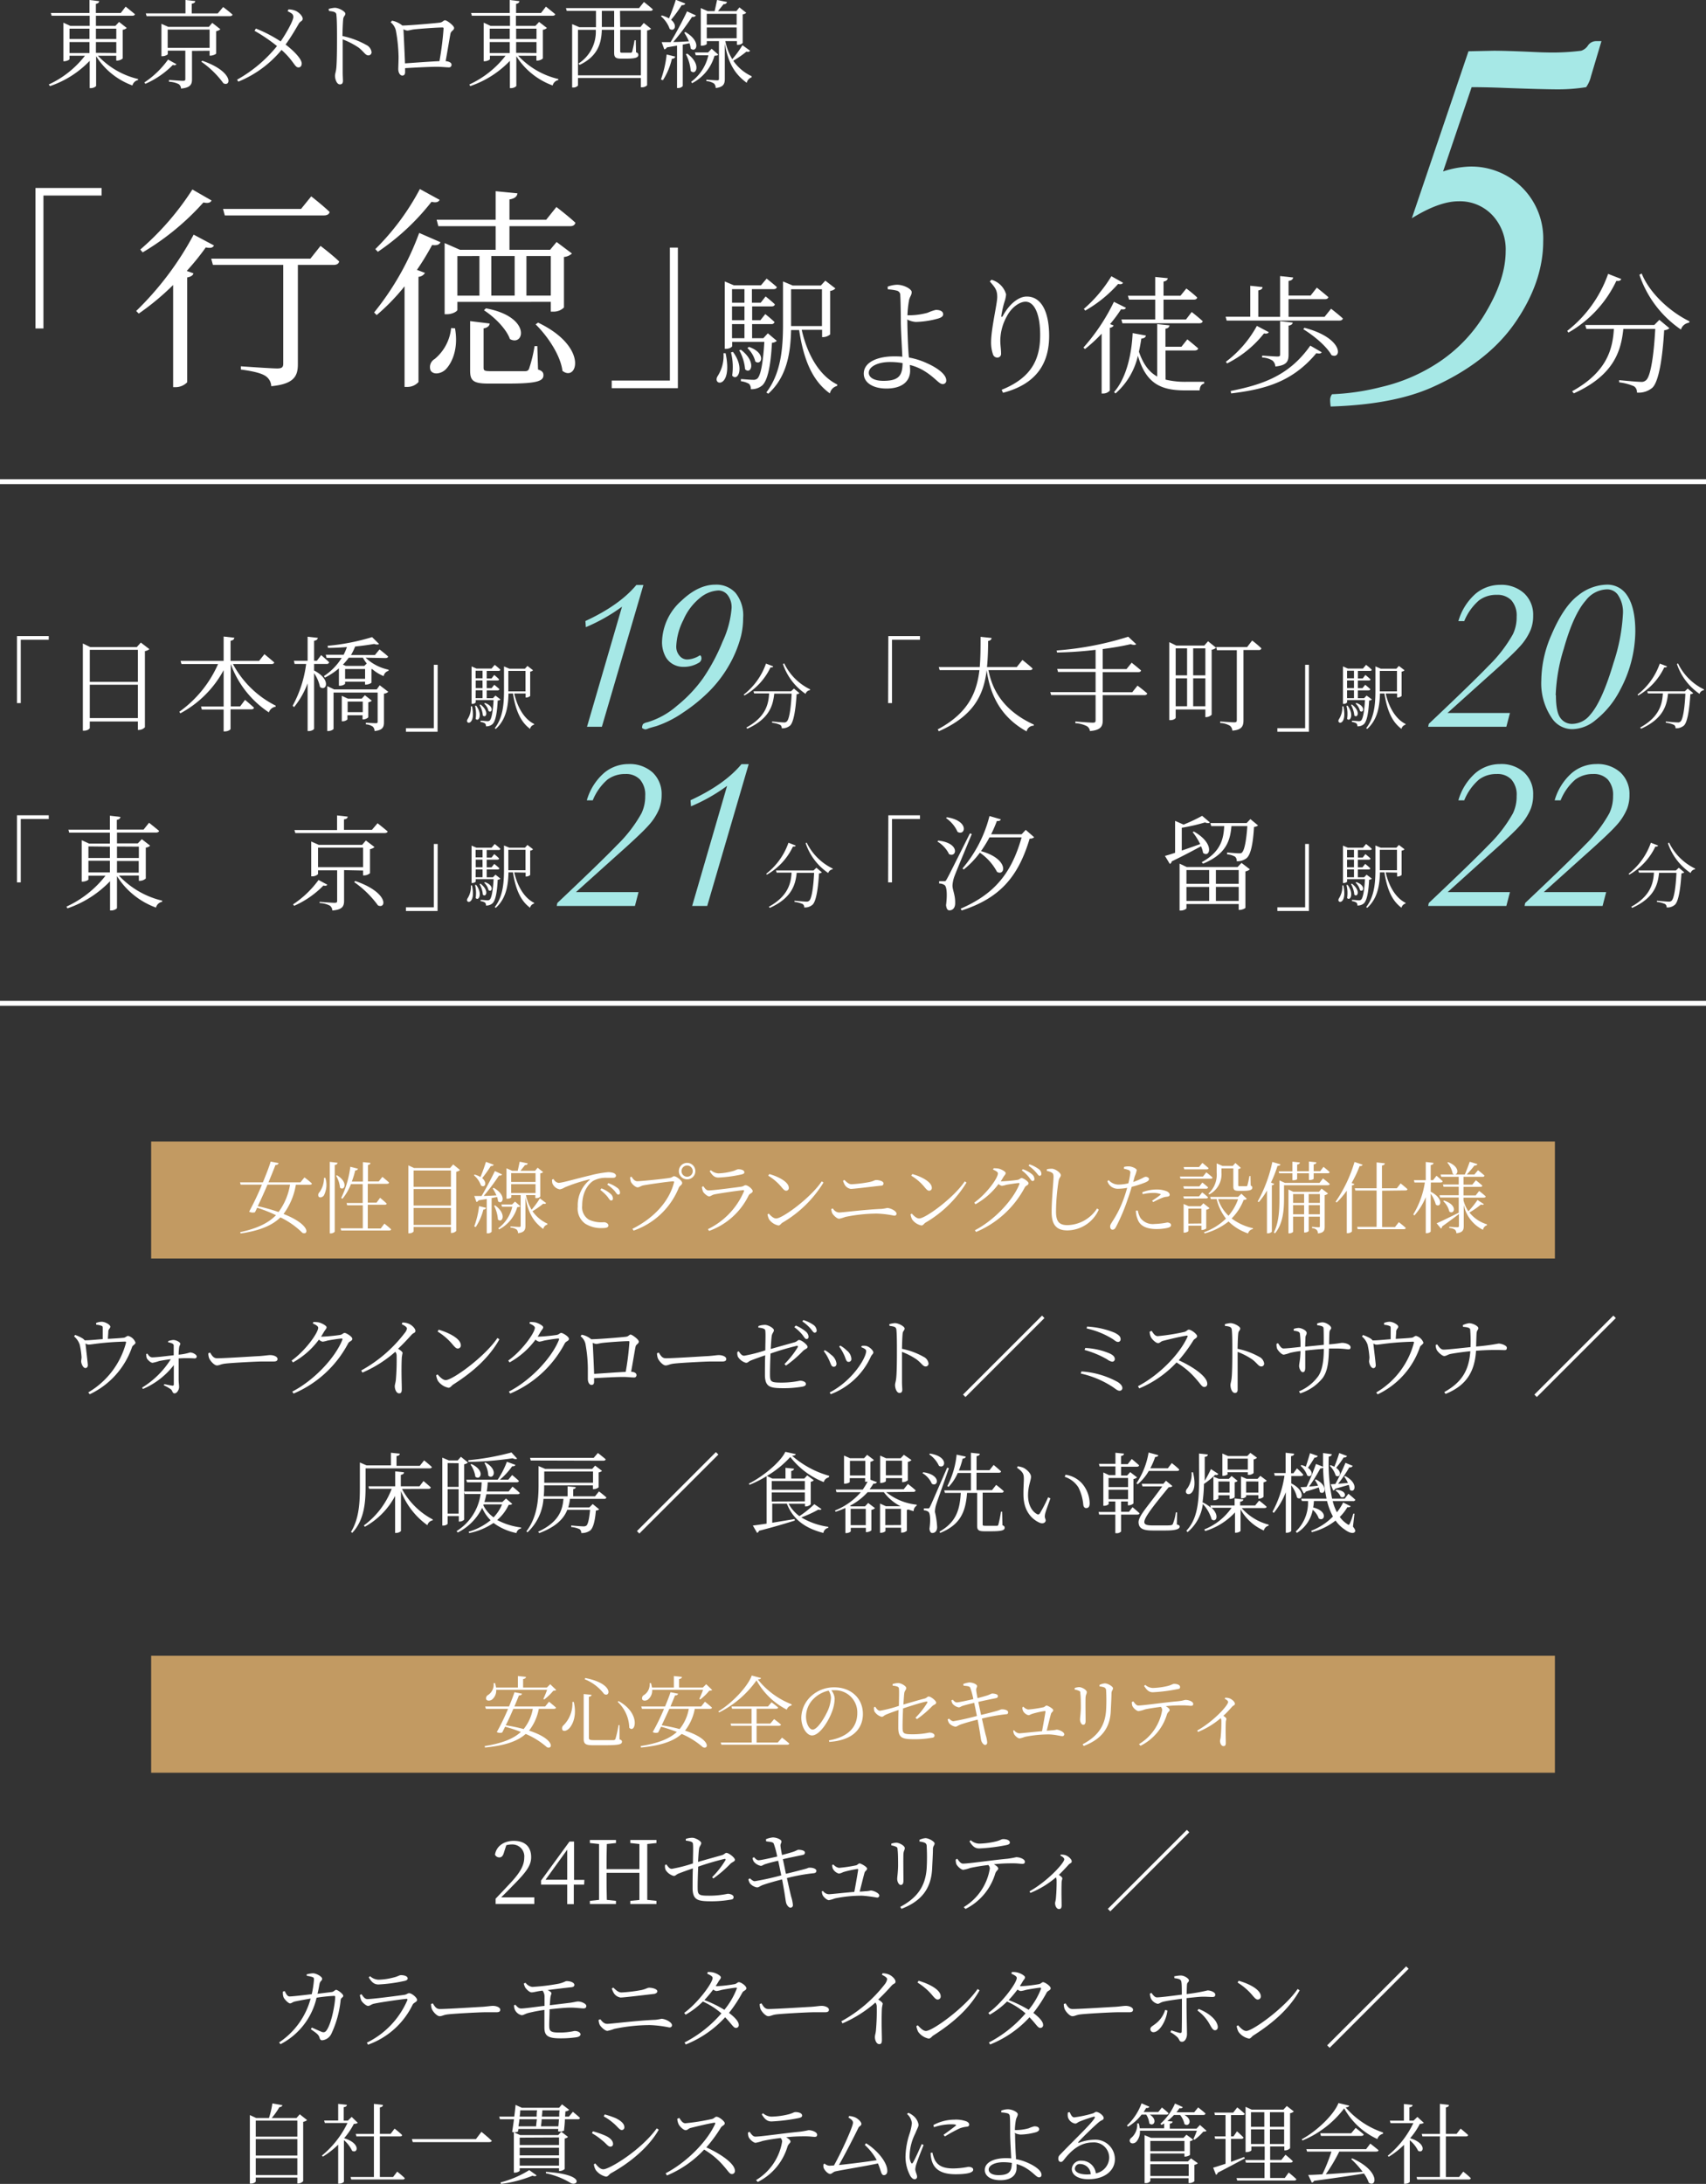<svg xmlns="http://www.w3.org/2000/svg" viewBox="0 0 350 447.98"><rect x="0" y="0" width="350" height="447.98" fill="#333333" stroke="none"/><defs><style>.cls-1{fill:#fff;}.cls-2{fill:#a6e8e6;}.cls-3{fill:#c29a62;}.cls-4{fill:none;stroke:#fff;stroke-miterlimit:10;}</style></defs><g id="レイヤー_2" data-name="レイヤー 2"><g id="wire"><path class="cls-1" d="M7.27,38.56H20.84v1.55H8.91V67.38H7.27Z"/><path class="cls-1" d="M43.9,50.35c-.22.44-.62.62-1.68.4a51.35,51.35,0,0,1-3.91,4.83l1.38.49c-.09.4-.53.71-1.29.84V78.42a3.35,3.35,0,0,1-2.39,1h-.49V58.46a52.31,52.31,0,0,1-7.05,5.86l-.53-.53A63.46,63.46,0,0,0,39.73,48.13Zm-.49-9.22c-.26.44-.66.62-1.68.4A52.68,52.68,0,0,1,29.27,51.77l-.49-.58A56.47,56.47,0,0,0,39.47,38.87Zm22.35,9.31s2.4,1.82,3.82,3.19c-.09.49-.54.71-1.11.71H61.11V74.69c0,2.4-.71,4.08-5.46,4.53a2.61,2.61,0,0,0-1.24-2.13c-.84-.53-2.35-.93-5-1.29v-.66s6.21.44,7.45.44c1,0,1.25-.27,1.25-1V54.34H43.68l-.35-1.28H63.68ZM46.12,44.19l-.36-1.33h16l2.09-2.58s2.35,1.82,3.77,3.2c-.09.48-.54.71-1.16.71Z"/><path class="cls-1" d="M90.38,49.69c-.27.48-.67.7-1.73.57a56.64,56.64,0,0,1-3.11,5.1l1.65.62a1.67,1.67,0,0,1-1.33.8V78.37a3.09,3.09,0,0,1-2.31,1H83V58.73a42.59,42.59,0,0,1-5.72,5.9l-.53-.53A57.1,57.1,0,0,0,86,47.78ZM90.2,41c-.27.45-.66.62-1.68.4a48.08,48.08,0,0,1-11,10.25L77,51.1a50.44,50.44,0,0,0,9.14-12.32Zm3.15,26.34c.75,4.22-.62,7.14-1.95,8.47-.89.85-2.48,1.16-3.06.18a1.91,1.91,0,0,1,.84-2.35,9.45,9.45,0,0,0,3.37-6.34Zm.49-5.41v1.64c0,.23-.89.89-2.22.89h-.4V49.86l3.15,1.38h7.32V46.4H89.93l-.35-1.33h12.11V39.22l4.47.44c-.08.62-.53,1.07-1.64,1.25v4.16h7.54l2.09-2.61s2.43,1.86,3.9,3.23c-.13.49-.49.71-1.11.71H104.52v4.84h8.34l1.33-1.6L117.34,52a2.7,2.7,0,0,1-1.64.71V63.08a3,3,0,0,1-2.26.84H113v-2Zm0-9.4v8.12h4.52V52.52ZM110.38,75.8c.88.27,1.11.62,1.11,1.16,0,1.19-1.25,1.72-7.23,1.72h-4.13c-3.1,0-3.68-.66-3.68-2.66V65.87l4,.49c0,.49-.48.88-1.24,1v8.07c0,.57.18.71,1.47.71h3.63c1.69,0,3,0,3.42,0s.62-.13.79-.44A28.68,28.68,0,0,0,109.67,71h.57ZM99.69,63.25c9.4,1.73,7.89,7.94,4.92,6.3-.71-2.08-3.23-4.57-5.32-5.9Zm5.9-2.61V52.52H100.8v8.12ZM108,52.52v8.12h5V52.52Zm2.39,13.66c10.47,5,8,12.28,5,9.89-.4-3.24-3.1-7.18-5.5-9.53Z"/><path class="cls-1" d="M139.07,79.62H125.5V78.06h11.93V50.79h1.64Z"/><path class="cls-1" d="M20.09,11.43a16.46,16.46,0,0,0,8.24,4.78l0,.21a1.52,1.52,0,0,0-1.16,1.11,14.79,14.79,0,0,1-7.45-6v6.06c0,.17-.55.49-1.06.49h-.26v-5.6a20.2,20.2,0,0,1-8.14,5.18L10,17.33a19.86,19.86,0,0,0,7.43-5.9H14.26v.71c0,.12-.57.42-1.09.42H13V4.65l1.4.65h4V3.23H10.59l-.16-.57h7.93V0l2,.24c-.06.27-.22.47-.69.55V2.66h5.11l1-1.3s1.16.93,1.91,1.56c-.06.21-.27.31-.55.31H19.68V5.3h4l.75-.8L26,5.74a1.46,1.46,0,0,1-.83.37V12a1.83,1.83,0,0,1-1.12.43h-.2v-1ZM14.26,5.88V8h4.1V5.88Zm0,5h4.1V8.62h-4.1Zm5.42-5V8h4.18V5.88Zm4.18,5V8.62H19.68v2.22Z"/><path class="cls-1" d="M36.2,13.17c-.16.2-.32.26-.75.16a17.9,17.9,0,0,1-5.62,3.86l-.22-.27a18.6,18.6,0,0,0,4.87-4.7ZM45.78,1.44S47,2.35,47.71,3c-.06.21-.28.31-.55.31H30.08l-.17-.57h8.14V0l2,.22c0,.27-.24.47-.71.53v2h5.34Zm-6.39,9v5.84c0,1-.3,1.71-2.25,1.89a1.17,1.17,0,0,0-.47-.91,4.79,4.79,0,0,0-2-.49V16.4s2.36.18,2.84.18.51-.12.51-.39v-5.8H34.42v.71c0,.12-.57.43-1.1.43h-.2V4.89l1.42.63h8.3l.71-.83L45.21,6a1.81,1.81,0,0,1-.87.4v4.57c0,.14-.67.44-1.13.44H43v-1ZM43,9.82V6.07h-8.6V9.82Zm-1.5,2.64c6.43,2.21,5.95,5.42,4.34,4.63a19,19,0,0,0-4.54-4.43Z"/><path class="cls-1" d="M59.18,1.93a3.89,3.89,0,0,1,1.54.32c.69.35,1.38,1.08,1.38,1.59s-.46.44-.79,1-1.5,2.64-2.72,4.3c1.46,1.1,3.29,2.86,3.31,3.88,0,.45-.22.81-.67.81-.79,0-.91-1.3-3.47-3.59a22.5,22.5,0,0,1-8.87,6.51l-.26-.4a28.2,28.2,0,0,0,8.2-6.9,34.21,34.21,0,0,0-4.61-3.13l.28-.46A27.48,27.48,0,0,1,57.58,8.5c1.3-1.9,2.6-4.32,2.6-5S59.75,2.7,59,2.29Z"/><path class="cls-1" d="M67.42,1.83a6.41,6.41,0,0,1,1.26-.23c.83,0,2.17.75,2.17,1.2s-.36.47-.44,1.12c-.09,1-.13,2.39-.15,3.47a17.22,17.22,0,0,1,4.87,1.82,1.93,1.93,0,0,1,1.1,1.48.64.64,0,0,1-.63.67c-.65,0-.87-.67-2-1.58a15.92,15.92,0,0,0-3.29-1.7c0,1.36,0,4.6,0,6.69,0,.86.05,1.46.05,1.79,0,.51-.19.75-.63.75-.65,0-1-1.08-1-1.76,0-.43.18-.78.26-1.53.15-1.46.15-4.69.15-6.19s0-3.73-.12-4.71c0-.64-.49-.75-1.53-.87Z"/><path class="cls-1" d="M90.16,4.65c.69-.06.77-.49,1.15-.49s1.85,1.1,1.85,1.58-.61.59-.73,1.12c-.18.87-.61,3.53-1,5.68.71.06,1.2.33,1.2.71a.51.51,0,0,1-.57.57c-.44,0-1.48-.12-2.39-.12-1.54,0-4.2.14-6.56.28,0,.25,0,.49,0,.79,0,.49-.18.73-.59.73s-.81-.54-.81-1.34c0-.4.06-1.62.06-2.47a32.28,32.28,0,0,0-.56-5.46,3.07,3.07,0,0,0-1.06-1.66l.28-.33a4.81,4.81,0,0,1,2.12,1C84.53,5.19,89.4,4.75,90.16,4.65Zm0,7.89A63.11,63.11,0,0,0,91,5.86c0-.16-.06-.22-.23-.22-1.27,0-4.58.26-5.66.37-.65.06-1.2.26-1.56.26A2,2,0,0,1,82.77,6c.06,1.21.24,4.79.32,7C85.2,12.85,88.35,12.62,90.18,12.54Z"/><path class="cls-1" d="M106.31,11.43a16.37,16.37,0,0,0,8.24,4.78l0,.21a1.52,1.52,0,0,0-1.17,1.11,14.79,14.79,0,0,1-7.45-6v6.06c0,.17-.55.49-1.06.49h-.26v-5.6a20.2,20.2,0,0,1-8.14,5.18l-.18-.33a19.86,19.86,0,0,0,7.43-5.9h-3.21v.71c0,.12-.57.42-1.08.42h-.2V4.65l1.4.65h4V3.23H96.8l-.15-.57h7.92V0l2,.24c-.06.27-.21.47-.69.55V2.66H111l1-1.3s1.17.93,1.92,1.56c-.06.21-.28.31-.56.31h-7.51V5.3h4l.75-.8,1.6,1.24a1.46,1.46,0,0,1-.83.37V12a1.83,1.83,0,0,1-1.12.43h-.2v-1Zm-5.84-5.55V8h4.1V5.88Zm0,5h4.1V8.62h-4.1Zm5.42-5V8h4.18V5.88Zm4.18,5V8.62h-4.18v2.22Z"/><path class="cls-1" d="M127.24,5.54h4.16l.67-.83,1.5,1.19a1.42,1.42,0,0,1-.81.35V17.49a1.42,1.42,0,0,1-1.09.41h-.19V16h-12.9v1.54a1.22,1.22,0,0,1-1,.41h-.2v-13l1.48.63h3.41V2.23h-6l-.16-.57h15l1-1.25s1.12.87,1.81,1.5c0,.22-.24.32-.51.32h-6.21Zm0,.57v4.36c0,.29.06.35.43.35h.87c.41,0,.71,0,.87,0a.32.32,0,0,0,.27-.17,21.87,21.87,0,0,0,.5-2.39h.25l.06,2.47c.36.11.47.27.47.53,0,.51-.51.77-2.44.77h-1.14c-1.17,0-1.38-.36-1.38-1.23V6.11h-2.53c-.08,2.58-.71,5.38-4.55,7.2l-.24-.28a7.73,7.73,0,0,0,3.55-6.92h-3.65v9.35h12.9V6.11ZM126,5.54V2.23h-2.53V5.54Z"/><path class="cls-1" d="M140.6.73c-.1.22-.33.35-.75.33a25.67,25.67,0,0,1-2.17,3c1.42,1.16.65,2.54-.29,1.87a6,6,0,0,0-1.8-2.6l.2-.16a6.16,6.16,0,0,1,1.46.61c.45-1.06,1-2.54,1.4-3.82Zm-5,15.57a22.35,22.35,0,0,0,1.17-5.12l1.77.43a.65.65,0,0,1-.69.44A14,14,0,0,1,136,16.46Zm5-9.74c3.43,2,2.23,4.4,1.1,3.4a4.25,4.25,0,0,0-.25-1.09l-1.38.28v8.51a1.26,1.26,0,0,1-1,.4h-.17V9.36l-2.09.36a.73.73,0,0,1-.52.41l-.55-1.49,1.84,0c1.14-1.9,2.52-4.46,3.37-6.31l1.83.84a.75.75,0,0,1-.79.28,53.05,53.05,0,0,1-3.86,5.17c1,0,2.07-.08,3.21-.14a11.49,11.49,0,0,0-.95-1.76ZM141,11c3,2.23,1.77,4.61.71,3.55a9.12,9.12,0,0,0-1-3.45Zm6.36.2c-.15.18-.33.21-.77.23a9.18,9.18,0,0,1-4.61,5.64l-.18-.29a9.32,9.32,0,0,0,3.53-5.44h-2.58l-.18-.58h2.7L146,10Zm6.53-.79a.57.57,0,0,1-.73.16,21.6,21.6,0,0,1-2.72,1.89,9.29,9.29,0,0,0,3.76,3.17l0,.24a1.49,1.49,0,0,0-1,1.12c-2.27-1.67-3.79-3.8-4.5-8.08v7.24c0,1-.21,1.71-1.87,1.91a1.31,1.31,0,0,0-.35-.93,3.27,3.27,0,0,0-1.56-.49v-.3s1.81.14,2.19.14.39-.1.39-.37V8.44H145V9c0,.12-.42.37-1.05.37h-.18V1.66l1.44.63h1.4c.16-.67.36-1.62.5-2.29l2.05.41a.65.65,0,0,1-.71.44l-1.15,1.44h3.77l.63-.77,1.4,1.1a1.21,1.21,0,0,1-.73.32V8.81a1.29,1.29,0,0,1-1,.38h-.19V8.44h-2.37a11.48,11.48,0,0,0,1.42,3.7,20.66,20.66,0,0,0,2.09-2.87ZM145,2.84V5.07h6.13V2.84Zm6.13,5V5.64H145V7.87Z"/><path class="cls-1" d="M148.86,72.45c1.57,7.46-2.9,6.67-1.61,4.67a7.68,7.68,0,0,0,1.18-4.67Zm10.51-2.53a1.66,1.66,0,0,1-1,.4c-.26,5.17-1,7.85-2,8.75a3.39,3.39,0,0,1-2.34.76,1.43,1.43,0,0,0-.34-1.08A4.36,4.36,0,0,0,152,78.2v-.45c.79.06,2,.16,2.49.16a1.21,1.21,0,0,0,.87-.24c.66-.57,1.18-3,1.45-7.54h-6.6V71c0,.14-.5.56-1.29.56h-.23V57.73l1.86.79h5.57l1.16-1.37s1.29,1,2.1,1.74c-.08.29-.31.42-.68.42h-4.44v2.78h1.81l1-1.28s1.21.94,1.9,1.62c-.06.29-.32.42-.66.42h-4v2.84H156l1-1.26a24.84,24.84,0,0,1,1.9,1.63.6.6,0,0,1-.66.42h-3.94v2.89h2.31l.92-1Zm-9,2.26c2.52,3.37.92,6.18-.16,4.86a12.22,12.22,0,0,0-.24-4.75Zm-.19-12.87v2.78h2.55V59.31Zm2.55,3.54h-2.55v2.84h2.55Zm-2.55,6.52h2.55V66.48h-2.55ZM152,71.74c3.36,2.57,2,5.2.86,4a9.52,9.52,0,0,0-1.21-3.89Zm1.65-.58c3.68,1.29,2.55,3.94,1.31,3a5.7,5.7,0,0,0-1.62-2.76Zm10.83-3.5c1.1,4.89,3.52,9.38,7.3,11.22l-.05.29a2,2,0,0,0-1.47,1.53c-3.66-2.61-5.42-7.07-6.31-13h-1.65c-.11,4.47-.77,9.54-4.68,13.06l-.4-.26c3-3.94,3.42-9,3.42-14V57.73l2,.84h5.76l.92-1,2.07,1.6a1.73,1.73,0,0,1-1.08.5v8.93a2.29,2.29,0,0,1-1.42.55h-.23V67.66Zm-2.18-.78h6.33V59.33h-6.33v7.55Z"/><path class="cls-1" d="M186.15,65.9c0,1.21.1,4.68.26,6.76,0,.23.05.47.08.68a15.24,15.24,0,0,1,3.78,1.21c1.63.73,3.86,2.1,3.86,3.47a.69.69,0,0,1-.76.76c-.79,0-1.63-1.5-4.15-2.92a10.75,10.75,0,0,0-2.55-1c0,.34.05.71.05,1.16,0,2.2-1.65,3.68-4.86,3.68-2.73,0-4.65-1.19-4.65-3.05,0-2.45,3-3.55,6.2-3.55.61,0,1.18,0,1.71.08-.08-2-.31-5.62-.31-7.41s-.06-4.63-.11-5.15a.93.93,0,0,0-.71-1,8.87,8.87,0,0,0-1.84-.26l-.05-.55a5.94,5.94,0,0,1,1.94-.4c1.37,0,3,.87,3,1.5s-.32.82-.53,1.6a21.44,21.44,0,0,0-.34,3.16c.29,0,.58,0,.76,0a14.62,14.62,0,0,0,3.39-.52,10.14,10.14,0,0,1,1.66-.58c1,0,1.52.34,1.52.92,0,.32-.29.63-1,.84a18.71,18.71,0,0,1-4.62.71,4.66,4.66,0,0,1-1.76-.5Zm-1,8.57a16,16,0,0,0-2.55-.21c-2.52,0-4.36.94-4.36,2.21,0,.92,1,1.65,3,1.65C184.44,78.12,185.15,77,185.17,74.47Z"/><path class="cls-1" d="M203.07,57.73l.34-.34a4.3,4.3,0,0,1,3,3,6.6,6.6,0,0,1-.34,1.55,20.42,20.42,0,0,0-.61,2.65c-.1.55.11.58.4,0,1.23-2.18,3.07-3.76,4.78-3.76,3.15,0,4.6,3.39,4.6,8.07,0,5.44-2.42,9.83-9.46,11.67l-.29-.61c6.36-2.55,7.91-6.54,7.91-11.24,0-4.29-1.19-6.83-3-6.83-1.24,0-2.89,1.18-3.81,2.94a10.48,10.48,0,0,0-1.37,5c0,1,.16,1.81.16,2.68a.76.76,0,0,1-.74.84.93.93,0,0,1-.92-.66,7.39,7.39,0,0,1-.39-2.44c0-2.84,1.26-7.91,1.26-9.33S204.17,59,203.07,57.73Z"/><path class="cls-1" d="M231,63.14c-.15.29-.42.4-1,.29a28.19,28.19,0,0,1-2.26,3.05l.74.29a1,1,0,0,1-.79.47V80.12a1.83,1.83,0,0,1-1.37.6h-.31V68.45a30.53,30.53,0,0,1-3.42,3.15l-.31-.31a40.5,40.5,0,0,0,6.25-9.38ZM230.4,58c-.16.27-.42.37-1,.24a26.69,26.69,0,0,1-6.75,5.47l-.29-.35a27.68,27.68,0,0,0,5.65-6.7Zm8.73,19.87a17,17,0,0,0,4.2.45c.87,0,2.68,0,3.71,0v.37c-.61.1-.9.68-.92,1.39h-3c-5.07,0-8-1.47-9.67-7.1a14.52,14.52,0,0,1-4.6,7.73l-.29-.29c2.63-3,3.62-8,3.81-12.09l2.73.5c-.08.37-.37.58-.94.61-.14.86-.29,1.78-.5,2.7.89,2.61,2.1,4.18,3.75,5.1V66.48l2.53.26c-.06.35-.27.61-.84.69v3.7h3.28l1.21-1.52s1.37,1.1,2.23,1.86c-.08.29-.34.42-.71.42h-6ZM231.4,60.67H237V56.81l2.58.26c-.06.35-.29.58-.87.69v2.91h3.47l1.21-1.49s1.36,1,2.23,1.86c-.08.29-.32.42-.68.42h-6.23v4.08h4.6L244.49,64s1.39,1.08,2.26,1.89c-.08.29-.32.42-.69.42H230.27l-.21-.78H237V61.46h-5.36Z"/><path class="cls-1" d="M273.08,63.33s1.5,1.15,2.42,2c-.08.29-.32.43-.71.43H251.66l-.21-.79h5.05V58.62l2.52.27c0,.34-.29.58-.87.68V65h4.47V56.63l2.68.29c-.05.36-.31.63-.94.71v3h4.52L270.16,59s1.45,1.16,2.37,1.95c-.06.29-.34.42-.71.42h-7.46V65h7.38Zm-12.77,4.81c-.13.23-.37.36-1,.26a22.25,22.25,0,0,1-7.57,6.15l-.24-.34a23,23,0,0,0,6.36-7.36ZM252.48,80.2c6.78-1.34,12.09-3.26,16.34-9.3l2.34,1.36c-.16.26-.45.32-1.1.19-4.76,5.7-10.17,7.38-17.48,8.25Zm6.46-7.26s2.6.19,3.13.19.55-.13.55-.5V65.88l2.6.29c-.08.36-.31.52-.86.63v5.93c0,1.37-.32,2.21-2.71,2.45a1.71,1.71,0,0,0-.58-1.21,4.18,4.18,0,0,0-2.13-.63Zm8.67-5.7c8.15,2.13,7.68,6.6,5.55,5.6-1-1.84-3.73-4.07-5.78-5.31Z"/><path class="cls-1" d="M332.61,57.23c-.11.3-.35.46-1,.38a24,24,0,0,1-9.84,10.61l-.24-.35a25.53,25.53,0,0,0,8.39-11.69Zm7.82,8.38,2.07,1.72a1.8,1.8,0,0,1-1.08.41c-.35,5.91-1.13,10.56-2.42,11.79a4.31,4.31,0,0,1-3.17,1,1.42,1.42,0,0,0-.59-1.29,11,11,0,0,0-3.06-.81l0-.45c1.37.13,3.76.35,4.43.35a1.35,1.35,0,0,0,1.1-.35c.94-.78,1.59-5.13,1.88-10.51h-6.55c-.46,4.46-1.88,9.49-10.16,13.22l-.35-.43c7.26-4,8.33-8.81,8.57-12.79h-5.64l-.24-.8h14.16ZM336.8,56.1c1.69,4.17,5.94,7.93,9.81,9.81l-.08.29a2,2,0,0,0-1.67,1.4,22.17,22.17,0,0,1-8.52-11.23Z"/><path class="cls-2" d="M289.65,44.77l11.62-34.25,5.17-.11c1.61,0,3.94.07,7,.2,1.84.09,3,.14,3.54.14a47.47,47.47,0,0,0,7.41-.34,2.63,2.63,0,0,0,1.41-1.1,2,2,0,0,1,1.68-.87h1.07l-2.14,7.18a6.45,6.45,0,0,1-1,2.26,36.12,36.12,0,0,1-5.73.45q-3,0-10.85-.29c-2.69-.11-5-.16-6.91-.16l-5.86,17.29a19.31,19.31,0,0,1,5.38-1A14.74,14.74,0,0,1,316.6,49.48q0,8.31-5.7,16.62T293.64,79.52Q285.72,83,273,83.39a10.42,10.42,0,0,1-.11-1.35,2,2,0,0,1,.39-1.17,48.25,48.25,0,0,0,10.11-1.49,36,36,0,0,0,12-5.22A31.07,31.07,0,0,0,305,63.77q3.9-6.65,3.9-12.27a10.26,10.26,0,0,0-2.72-7.35,9.16,9.16,0,0,0-6.94-2.86Q295.26,41.29,289.65,44.77Z"/><rect class="cls-3" x="31.01" y="234.15" width="287.99" height="24"/><path class="cls-1" d="M62.46,241.52s1,.72,1.52,1.25c0,.17-.17.25-.41.25H60.7a13.74,13.74,0,0,1-2.53,6c5.64,2.22,5.14,4.46,3.86,3.86a16.65,16.65,0,0,0-4.5-3.16c-1.71,1.67-4.24,2.72-8.16,3.3l-.1-.27c3.43-.74,5.75-1.83,7.35-3.48a30.44,30.44,0,0,0-3.86-1.53c-.16.33-.3.64-.45.93a1.65,1.65,0,0,1-1.2-.12A57.08,57.08,0,0,0,53.74,243H49.37l-.13-.46h4.69c.69-1.67,1.3-3.25,1.6-4.26l1.62.3c-.07.23-.23.39-.64.39-.31.83-.83,2.14-1.44,3.57h6.56ZM54.88,243c-.64,1.51-1.36,3.11-2,4.42a37.83,37.83,0,0,1,4.27,1.2A12.88,12.88,0,0,0,59.5,243Z"/><path class="cls-1" d="M66.75,241.61a4.8,4.8,0,0,1-.29,3.59c-.28.4-.83.56-1.09.27a.77.77,0,0,1,.19-.93,5,5,0,0,0,.91-2.93Zm2.51-3.09c-.05.23-.18.39-.59.45v13.64c0,.16-.44.4-.8.4h-.21V238.33Zm-.11,2.57c2.44,1.48,1.45,3.34.6,2.52a5.56,5.56,0,0,0-.81-2.43ZM78.86,251s.87.67,1.38,1.17c0,.16-.19.24-.4.24H70l-.13-.45h4.56v-4.72H71.23l-.13-.47h3.31v-3.87H72a11.22,11.22,0,0,1-1.74,3l-.26-.16a20.25,20.25,0,0,0,1.87-6.4l1.57.4c-.06.19-.2.35-.56.35a21,21,0,0,1-.7,2.29h2.27v-4l1.54.16c0,.22-.13.37-.5.42v3.39h2.21l.75-.94s.84.67,1.36,1.16c0,.18-.19.26-.41.26H75.45v3.87h1.8l.73-1s.85.69,1.35,1.19c0,.16-.2.24-.42.24H75.45V252h2.66Z"/><path class="cls-1" d="M94.37,240a1.46,1.46,0,0,1-.77.36V252.5a1.3,1.3,0,0,1-.93.41h-.16v-1.23H84.86v.88c0,.15-.4.43-.87.43h-.21V239.05l1.17.55h7.38l.64-.74Zm-9.51.1v3.35h7.65v-3.35Zm0,3.81v3.39h7.65v-3.39Zm7.65,7.35v-3.48H84.86v3.48Z"/><path class="cls-1" d="M101.29,238.92c-.08.18-.27.29-.61.28a22.43,22.43,0,0,1-1.76,2.46c1.15,1,.53,2.07-.24,1.52a4.89,4.89,0,0,0-1.46-2.11l.16-.13a5,5,0,0,1,1.19.5c.37-.87.8-2.07,1.13-3.11Zm-4,12.65a17.72,17.72,0,0,0,1-4.16l1.44.35a.51.51,0,0,1-.56.35,11.71,11.71,0,0,1-1.57,3.59Zm4-7.91c2.78,1.59,1.81,3.57.89,2.76a3.7,3.7,0,0,0-.2-.88l-1.12.22v6.91a1,1,0,0,1-.85.32h-.15v-7.05c-.51.09-1.08.19-1.69.28a.61.61,0,0,1-.42.34l-.45-1.22,1.49,0c.93-1.54,2-3.62,2.74-5.12l1.49.69a.6.6,0,0,1-.64.22,43.41,43.41,0,0,1-3.14,4.19c.78,0,1.68-.06,2.61-.11a8.88,8.88,0,0,0-.77-1.42Zm.29,3.6c2.48,1.81,1.44,3.75.57,2.89a7.32,7.32,0,0,0-.78-2.81Zm5.17.16c-.13.15-.28.18-.63.2a7.43,7.43,0,0,1-3.74,4.57l-.15-.24a7.61,7.61,0,0,0,2.87-4.41H103l-.14-.47h2.19l.61-.59Zm5.29-.64c-.06.13-.28.24-.59.13a15.93,15.93,0,0,1-2.21,1.54A7.6,7.6,0,0,0,112.3,251l0,.19a1.2,1.2,0,0,0-.85.91c-1.84-1.36-3.07-3.09-3.65-6.56v5.87c0,.82-.18,1.39-1.52,1.55a1.07,1.07,0,0,0-.29-.75,2.62,2.62,0,0,0-1.26-.4v-.24s1.47.11,1.77.11.32-.08.32-.3v-6.23h-1.92v.44c0,.09-.33.3-.84.3h-.15v-6.24l1.17.51h1.14c.12-.54.28-1.31.4-1.86l1.66.34c-.06.22-.25.35-.58.35-.25.34-.62.78-.92,1.17h3l.52-.63,1.13.9a1,1,0,0,1-.59.26v4.77a1.06,1.06,0,0,1-.85.3h-.16v-.61h-1.92a9.51,9.51,0,0,0,1.15,3,17.53,17.53,0,0,0,1.7-2.33Zm-7.17-6.14v1.81h5v-1.81Zm5,4.08v-1.81h-5v1.81Z"/><path class="cls-1" d="M113.56,241.84a1.42,1.42,0,0,0,1,.8c.83,0,3.92-.93,6.56-1.54a21.62,21.62,0,0,1,3.63-.65,3.34,3.34,0,0,1,1.14.17c.35.16.48.34.48.56s-.19.42-.55.42-.78,0-1.37,0a5.44,5.44,0,0,0-2.69.59c-.72.43-2.32,1.92-2.32,5.12a3,3,0,0,0,1.36,2.87,6.07,6.07,0,0,0,3.1.53c.39,0,.92.27.92.67s-.44.53-1.16.53a6.12,6.12,0,0,1-3.6-.9,3.81,3.81,0,0,1-1.53-3.5,6.7,6.7,0,0,1,2.4-5.43c.11-.1.09-.19-.08-.14a33.15,33.15,0,0,0-5,1.63,2.75,2.75,0,0,1-1,.4,2,2,0,0,1-1.53-1.25,3.85,3.85,0,0,1-.07-.74Zm9.83,1.93a6,6,0,0,1,1.82,1.08,1.33,1.33,0,0,1,.54,1,.37.37,0,0,1-.38.41c-.24,0-.42-.36-.74-.78a8.78,8.78,0,0,0-1.47-1.39Zm1.4-1.07a6.48,6.48,0,0,1,1.81.93,1.26,1.26,0,0,1,.6,1c0,.28-.13.42-.37.42s-.42-.37-.75-.77a8.34,8.34,0,0,0-1.49-1.28Z"/><path class="cls-1" d="M130.76,242.3c.9,0,6-.54,6.75-.7.42-.08.52-.32.79-.32.48,0,1.65.91,1.65,1.36s-.47.51-.69,1a15.42,15.42,0,0,1-9.27,8.79l-.24-.36c4.59-2.32,7.54-5.73,8.52-9.47.06-.24,0-.27-.2-.27-.7,0-5.25.65-6.16.84-.43.1-.77.39-1.09.39-.48,0-1.23-.75-1.39-1.15a3.34,3.34,0,0,1-.16-.92l.3-.12C129.85,241.81,130.18,242.3,130.76,242.3Zm8.51-2.08a1.69,1.69,0,0,1,1.7-1.68,1.69,1.69,0,0,1,0,3.38A1.69,1.69,0,0,1,139.27,240.22Zm.55,0a1.15,1.15,0,1,0,1.15-1.14A1.15,1.15,0,0,0,139.82,240.22Z"/><path class="cls-1" d="M144,243.47l.3-.14c.34.49.61.86,1.07.86,1,0,5.6-.61,6.72-.77.45-.06.6-.3.87-.3.48,0,1.46.81,1.46,1.21s-.63.48-.82.88a14.44,14.44,0,0,1-8.13,7.29l-.23-.37a15.24,15.24,0,0,0,7.38-7.73c.07-.19,0-.29-.19-.26-1.3.13-4.8.64-5.89.87-.5.11-.72.4-1.07.4s-1.09-.66-1.25-1A3.71,3.71,0,0,1,144,243.47Zm8-2.53a27.67,27.67,0,0,1-4.6.61c-.82,0-1.27-.45-1.8-1.3l.24-.21a2.52,2.52,0,0,0,1.54.65,12.07,12.07,0,0,0,2.61-.37c.94-.21,1.15-.47,1.49-.47.68,0,1.23.23,1.23.61C152.73,240.69,152.54,240.83,152,240.94Z"/><path class="cls-1" d="M168.58,242.33l.37.24a24.16,24.16,0,0,1-8.4,8.22c-.32.19-.5.59-.85.59a3.12,3.12,0,0,1-1.9-1.23,3.47,3.47,0,0,1-.34-1.05l.26-.16c.48.53,1,1,1.5,1C160.45,250,166.31,245.74,168.58,242.33Zm-10.75-1.5c1.82.51,4,1.6,4,2.83a.54.54,0,0,1-.56.59c-.25,0-.46-.17-.88-.67a10.72,10.72,0,0,0-2.78-2.41Z"/><path class="cls-1" d="M170.55,248l.32-.12a1.61,1.61,0,0,0,1.24.84c.71,0,5.61-.63,8.81-.74a10.41,10.41,0,0,0,1.09-.19c.65,0,1.92.61,1.92,1.17,0,.27-.18.41-.48.41a21.39,21.39,0,0,0-3.56-.43,32.62,32.62,0,0,0-6.48.69,7.2,7.2,0,0,1-1.25.37c-.48,0-1.23-.77-1.41-1.12A2.38,2.38,0,0,1,170.55,248Zm10.18-4.79c-2.63.3-5.61.67-6.18.67a1.77,1.77,0,0,1-1.2-.77,4.12,4.12,0,0,1-.4-.91l.29-.16c.6.61,1,.88,1.48.88a26.17,26.17,0,0,0,3.65-.45c.93-.19,1-.41,1.41-.41.59,0,1.47.24,1.47.65S181.08,243.18,180.73,243.23Z"/><path class="cls-1" d="M197.93,242.33l.36.24a24.07,24.07,0,0,1-8.4,8.22c-.32.19-.49.59-.85.59a3.12,3.12,0,0,1-1.9-1.23,3.47,3.47,0,0,1-.34-1.05l.26-.16c.48.53,1,1,1.5,1C189.79,250,195.65,245.74,197.93,242.33Zm-10.76-1.5c1.83.51,4,1.6,4,2.83a.54.54,0,0,1-.56.59c-.25,0-.46-.17-.88-.67a10.39,10.39,0,0,0-2.78-2.41Z"/><path class="cls-1" d="M203.84,239.65a5.49,5.49,0,0,1,1,.06c.63.14,1.48.62,1.48.91s-.23.43-.47.83-.35.6-.54.87h.3a31.08,31.08,0,0,0,3.19-.3c.43-.1.54-.37.81-.37s1.4.66,1.4,1.07-.53.42-.76.84a20.08,20.08,0,0,1-10,9.15l-.24-.35c4.11-2.14,7.87-6.27,9.12-9.44.08-.2,0-.24-.13-.24-.35,0-2,.25-2.56.36a5.25,5.25,0,0,1-.89.21,1.33,1.33,0,0,1-.69-.38,14.91,14.91,0,0,1-4.74,4.16l-.24-.34c2.5-1.79,4.85-5,4.85-6,0-.27-.42-.53-1-.77Zm6,.19a5.8,5.8,0,0,1,1.84,1,1.31,1.31,0,0,1,.54,1,.37.37,0,0,1-.38.42c-.23,0-.42-.35-.74-.77a7.73,7.73,0,0,0-1.47-1.41Zm1.37-1a6.94,6.94,0,0,1,1.83.93,1.26,1.26,0,0,1,.61,1c0,.27-.15.42-.37.42s-.43-.37-.79-.77a7.84,7.84,0,0,0-1.47-1.3Z"/><path class="cls-1" d="M214.77,240.19v-.34a4.77,4.77,0,0,1,1-.11c.75,0,1.86.85,1.86,1.3s-.31.45-.45,1.2a41.64,41.64,0,0,0-.53,6.27c0,2,.59,2.8,2.35,2.8a7.43,7.43,0,0,0,6.07-3.42l.35.24a7.14,7.14,0,0,1-6.42,4.26c-2.14,0-3.25-1-3.25-3.78,0-2.48.39-6.24.39-7.17,0-.58-.1-.75-.37-.91A3,3,0,0,0,214.77,240.19Z"/><path class="cls-1" d="M230.61,239.37a3.3,3.3,0,0,1,1-.11c.57,0,1.58.42,1.6.78a6.69,6.69,0,0,1-.42,1.29c-.08.28-.17.68-.3,1.13a14.64,14.64,0,0,0,2-.85,1.58,1.58,0,0,1,.54-.22c.27,0,.69.16.69.45s-.18.46-.77.72a21.8,21.8,0,0,1-2.77.89c-.22.79-.5,1.65-.78,2.42a39.24,39.24,0,0,1-2.47,5.86c-.22.37-.38.51-.7.51s-.47-.29-.47-.65.15-.5.39-.93a22,22,0,0,0,2.49-5.06c.21-.59.42-1.27.61-1.94a10.25,10.25,0,0,1-1.84.19,2.22,2.22,0,0,1-2.22-1.56l.27-.21a2.71,2.71,0,0,0,1.95.91,8.83,8.83,0,0,0,2.08-.26,15.54,15.54,0,0,0,.4-2.08.54.54,0,0,0-.33-.64,7.17,7.17,0,0,0-1-.27Zm2.82,8.95a4.56,4.56,0,0,0,.54,1.52,3.16,3.16,0,0,0,2.91,1.23,15.12,15.12,0,0,0,2.58-.3c.37,0,.79.18.79.54s-.42.5-.88.6a10.22,10.22,0,0,1-2.15.2c-1.86,0-3.33-.56-3.82-2a4.53,4.53,0,0,1-.36-1.78Zm.91-3.75a8.26,8.26,0,0,1,2.9-.57,5.49,5.49,0,0,1,2.16.38c.37.19.57.43.57.71s-.27.37-.65.4a3.12,3.12,0,0,0-.95.25c-.49.18-1.24.56-1.79.84l-.21-.29a17.3,17.3,0,0,0,1.68-1.17c.13-.1.08-.18-.06-.22a4.22,4.22,0,0,0-1.41-.2,9.78,9.78,0,0,0-2.14.26Z"/><path class="cls-1" d="M247.49,240.48s.8.62,1.28,1.07c-.05.18-.19.24-.42.24h-6.16l-.13-.45h4.74Zm-1.43,2.88.61-.79s.74.58,1.19,1a.39.39,0,0,1-.42.26H242.9l-.13-.48Zm-3.16,2.51-.13-.46H246l.64-.82a15.4,15.4,0,0,1,1.19,1c0,.16-.18.24-.39.24Zm.06-6-.13-.48H246l.68-.85s.76.62,1.26,1.07c0,.18-.19.26-.42.26Zm4.51,12.1c0,.09-.51.33-.84.33h-.15v-.88h-2.67v1.09c0,.11-.42.34-.84.34h-.14v-5.88l1.06.47h2.43l.56-.61,1.27,1a1.31,1.31,0,0,1-.68.32Zm-1-1v-3.06h-2.67V251Zm9.33-5.06a.9.9,0,0,1-.65.22,10.94,10.94,0,0,1-2.47,3.81,11.3,11.3,0,0,0,4.37,2l0,.17a1.27,1.27,0,0,0-1,.9,10.45,10.45,0,0,1-4-2.45,13.37,13.37,0,0,1-4.91,2.45l-.13-.24a12.37,12.37,0,0,0,4.51-2.8,10.53,10.53,0,0,1-1.92-4h-1.18l-.14-.45H254l.68-.65Zm-7.89-1.06a5.22,5.22,0,0,0,1.7-4.32v-1.89l1.2.53h2.1l.54-.61,1.12,1a.8.8,0,0,1-.53.24v3.31c0,.16,0,.21.32.21h.71a4.74,4.74,0,0,0,.62,0c.13,0,.16,0,.22-.16a18.76,18.76,0,0,0,.42-1.92h.21l.05,1.95c.28.13.33.26.33.44,0,.43-.41.64-1.9.64h-.93c-.9,0-1.06-.26-1.06-.93v-3.67h-2.43v.9A4.66,4.66,0,0,1,248.1,245Zm2,1.12a8,8,0,0,0,2.13,3.41A10.48,10.48,0,0,0,254,246Z"/><path class="cls-1" d="M261.42,242.85a.52.52,0,0,1-.49.27v9.54a1.15,1.15,0,0,1-.8.33h-.2v-8.78a14.74,14.74,0,0,1-1.68,2.38l-.22-.14a28.73,28.73,0,0,0,3-8.1l1.67.49c-.06.2-.26.32-.61.32a26,26,0,0,1-1.34,3.43Zm10-1.12s.86.65,1.38,1.13c0,.18-.2.26-.42.26h-8.95v2.45c0,2.16-.06,5.28-1.85,7.42l-.24-.17c1.1-2.21,1.15-4.88,1.15-7.25v-3.44l1.13.52h7.08Zm-9.09-1.44h2.81v-2l1.53.16c0,.22-.17.38-.55.43v1.38h2.42v-2l1.52.16c0,.22-.16.38-.55.43v1.38h1.35l.66-.87s.8.61,1.26,1.06c0,.17-.18.25-.4.25h-2.87v1.11c0,.06-.27.27-.81.27h-.16v-1.38h-2.42v1.17c0,.1-.33.26-.8.26h-.18v-1.43h-2.7Zm8.8,3.53,1.33,1a1.42,1.42,0,0,1-.69.34v6.43c0,.8-.14,1.28-1.39,1.42a1.05,1.05,0,0,0-.26-.73,1.47,1.47,0,0,0-.94-.35v-.28s1,.1,1.31.1.29-.1.29-.3v-1.88h-2.29v2.93c0,.08-.3.32-.8.32h-.14v-3.25h-2.26v3.09c0,.1-.39.34-.79.34h-.16v-9l1,.48h5.26Zm-5.84,1.11v1.82h2.26v-1.82Zm2.26,4.16V247.2h-2.26v1.89Zm3.23-4.16h-2.29v1.82h2.29Zm0,4.16V247.2h-2.29v1.89Z"/><path class="cls-1" d="M279.55,238.91c-.08.19-.26.32-.61.29a24,24,0,0,1-1.65,3.47l.56.21c0,.14-.2.24-.49.27v9.46a1.18,1.18,0,0,1-.87.35h-.19v-8.72a16.66,16.66,0,0,1-2.06,2.42l-.23-.15a28.56,28.56,0,0,0,3.88-8.16Zm4,5.34v7.45h2.65l.78-1s.88.67,1.42,1.18c0,.18-.19.26-.41.26h-9.45l-.12-.48h4v-7.45h-4.35l-.13-.46h4.48v-5.31l1.7.19c-.05.24-.2.4-.6.45v4.67h3.05l.78-1s.88.69,1.41,1.19a.37.37,0,0,1-.4.25Z"/><path class="cls-1" d="M293.52,244.45c2.88,1.52,2,3.42,1.05,2.64a7.31,7.31,0,0,0-1.05-2.24v7.74c0,.15-.44.37-.8.37h-.21v-7.39a13.24,13.24,0,0,1-2.34,3.76l-.22-.23a17.63,17.63,0,0,0,2.37-6.54h-2.13l-.11-.47h2.43v-3.74l1.58.19c0,.24-.17.38-.57.45v3.1H294l.71-.91s.78.64,1.26,1.12c0,.18-.21.26-.42.26h-2ZM304.43,247c-.12.15-.25.2-.6.08a16.19,16.19,0,0,1-2.37,1.64,7.32,7.32,0,0,0,3.61,2.43v.18a1.2,1.2,0,0,0-.82.94,7.35,7.35,0,0,1-3.95-5.12v4.32c0,.8-.16,1.36-1.51,1.5a1.1,1.1,0,0,0-.28-.72,2.46,2.46,0,0,0-1.19-.36v-.24s1.36.09,1.65.09.34-.08.34-.3v-2.4c-.82.62-2,1.5-3.45,2.54a.54.54,0,0,1-.24.43l-.88-1.08c.79-.32,2.66-1.24,4.53-2.17l0,.07v-3.19h-3.83l-.11-.46h3.94v-1.75h-3.11l-.13-.46h3.24v-1.57h-3.59l-.13-.48h2.85a.68.68,0,0,1-.37-.17,4.84,4.84,0,0,0-1.1-2.26l.17-.1c2.33.9,2.1,2.45,1.43,2.53h2c.32-.77.74-1.86,1-2.61l1.57.48c-.07.18-.26.31-.61.29a23.53,23.53,0,0,1-1.57,1.84h1.57l.74-.88s.81.63,1.34,1.11a.39.39,0,0,1-.42.25h-3.9V243h1.81l.73-.9s.82.64,1.33,1.11c-.05.17-.19.25-.41.25h-3.46v1.75h2.5l.71-.91s.85.64,1.35,1.12c0,.17-.19.25-.42.25h-4.14v.56a7,7,0,0,0,1,2.24,17.93,17.93,0,0,0,1.87-2.32Zm-8.16-.73c3,1,2,3,1.07,2.25a4.19,4.19,0,0,0-1.26-2.14Z"/><path class="cls-1" d="M19.71,271.38a3.31,3.31,0,0,1,1.14-.25c.76,0,1.78.63,1.78,1s-.38.45-.41,1c0,.37-.07,1-.09,1.51,1.17-.07,2.5-.14,3.24-.23.32,0,.63-.38.92-.38a2.21,2.21,0,0,1,1.51,1.38c0,.33-.58.54-.7.89A16.72,16.72,0,0,1,18.42,286l-.31-.38a16.77,16.77,0,0,0,7.73-10.14c.05-.25,0-.28-.24-.28-4.77.14-6.73.61-7.38.61a1.15,1.15,0,0,1-.68-.24c.07.8.48,4.14.48,4.47s-.2.58-.48.59c-.49,0-.87-.86-.89-1.38,0-.22.08-.54.08-.85a15.7,15.7,0,0,0-.38-2.59,3.9,3.9,0,0,0-1.15-1.68l.21-.3a8.34,8.34,0,0,1,1.44.66,1.76,1.76,0,0,1,.52.45c1,0,2.49-.16,3.71-.25,0-.65,0-1.71,0-2.14s0-.51-.33-.61a3.26,3.26,0,0,0-1-.2Z"/><path class="cls-1" d="M34.53,275.09a4,4,0,0,1,1-.22c.69,0,1.46.49,1.46.76s-.2.36-.25.86a11.88,11.88,0,0,0-.09,1.39,10.51,10.51,0,0,0,2.34-.45c.54,0,1.37.43,1.37.83a.39.39,0,0,1-.41.39,25.49,25.49,0,0,0-3.3,0c0,1.21,0,3.28,0,4.29,0,.73.09,1.13.09,1.56,0,.63-.47,1.32-.92,1.32s-.42-.51-.72-.8a9.23,9.23,0,0,0-1.5-.86l.11-.23c.58.1,1.24.27,1.66.3a.23.23,0,0,0,.29-.21c0-.53,0-2.38,0-4a15.88,15.88,0,0,1-6.34,4.9l-.16-.29a18,18,0,0,0,5.88-5.82c-.93.11-1.78.25-2.41.38a8,8,0,0,1-1.33.36c-.42,0-1.08-.67-1.21-1a2.83,2.83,0,0,1-.09-.81l.24-.07c.32.49.59.76,1,.76.9,0,2.94-.27,4.4-.43,0-.65,0-1.46,0-1.95,0-.27-.11-.36-.32-.47a3.66,3.66,0,0,0-.85-.25Z"/><path class="cls-1" d="M43.1,277.45c.39.61.68,1.17,1.44,1.17,1.6,0,7.9-.42,8.73-.45,1.21-.09,1.71-.2,2.18-.2.68,0,1.49.3,1.49.79,0,.32-.18.52-.79.52s-1.26,0-2.36,0-6.19.27-7.54.43c-1,.11-1.23.38-1.75.38s-1.35-.89-1.6-1.5a2.89,2.89,0,0,1-.16-1Z"/><path class="cls-1" d="M64.27,271.18a6,6,0,0,1,1.08.07c.7.16,1.65.7,1.65,1s-.25.48-.52.93-.4.67-.61,1a2,2,0,0,0,.34,0,34.45,34.45,0,0,0,3.58-.35c.49-.1.62-.41.92-.41s1.57.74,1.57,1.21-.6.46-.85.93a22.59,22.59,0,0,1-11.2,10.3l-.27-.4c4.63-2.41,8.86-7.05,10.27-10.62.09-.21,0-.27-.15-.27-.39,0-2.23.29-2.88.42a6,6,0,0,1-1,.23,1.48,1.48,0,0,1-.77-.43,16.53,16.53,0,0,1-5.33,4.68l-.27-.38c2.81-2,5.45-5.69,5.45-6.73,0-.31-.46-.6-1.09-.87Z"/><path class="cls-1" d="M82.55,271.29a3.12,3.12,0,0,1,1.18.2c.7.23,1.49,1,1.49,1.49s-.32.31-.81.85c-.67.74-1.55,1.71-2.74,2.84.51.33.92.63.92.88a8.38,8.38,0,0,0-.16.94c-.13,2.61,0,5.37,0,6.45,0,.66-.16.88-.54.88-.59,0-.9-.87-.9-1.46,0-.32.15-.68.22-1.28a47.76,47.76,0,0,0,.16-5,1.24,1.24,0,0,0-.27-.79,25.36,25.36,0,0,1-6.75,4.27l-.24-.44A28.49,28.49,0,0,0,83,273.47a2.14,2.14,0,0,0,.49-.92c0-.29-.3-.54-1.06-.92Z"/><path class="cls-1" d="M102.05,274.46l.41.27C100.3,278.56,97,281.44,93,284c-.36.22-.56.67-1,.67a3.52,3.52,0,0,1-2.14-1.39,3.64,3.64,0,0,1-.38-1.17l.29-.18c.54.6,1.11,1.17,1.69,1.17C92.9,283.06,99.49,278.29,102.05,274.46ZM90,272.76c2,.58,4.54,1.81,4.54,3.19a.61.61,0,0,1-.63.67c-.29,0-.52-.2-1-.76a12.48,12.48,0,0,0-3.13-2.72Z"/><path class="cls-1" d="M108.71,271.18a6,6,0,0,1,1.08.07c.7.16,1.65.7,1.65,1s-.25.48-.52.93-.39.67-.61,1a2.06,2.06,0,0,0,.34,0,34.67,34.67,0,0,0,3.59-.35c.48-.1.61-.41.91-.41s1.57.74,1.57,1.21-.59.46-.85.93a22.55,22.55,0,0,1-11.2,10.3l-.27-.4c4.63-2.41,8.86-7.05,10.27-10.62.09-.21,0-.27-.15-.27-.39,0-2.23.29-2.88.42a5.81,5.81,0,0,1-1,.23,1.51,1.51,0,0,1-.77-.43,16.53,16.53,0,0,1-5.33,4.68l-.27-.38c2.81-2,5.46-5.69,5.46-6.73,0-.31-.47-.6-1.1-.87Z"/><path class="cls-1" d="M128.37,274.21c.63-.06.7-.45,1-.45s1.69,1,1.69,1.44-.56.54-.66,1c-.17.79-.56,3.22-.92,5.19.65,0,1.1.3,1.1.65a.47.47,0,0,1-.53.52c-.39,0-1.35-.11-2.17-.11-1.41,0-3.84.13-6,.25,0,.24,0,.45,0,.72,0,.45-.16.67-.54.67s-.74-.49-.74-1.23c0-.36,0-1.47,0-2.25a29,29,0,0,0-.5-5,2.82,2.82,0,0,0-1-1.52l.25-.3a4.23,4.23,0,0,1,1.94.93C123.22,274.69,127.66,274.3,128.37,274.21Zm0,7.2a57.07,57.07,0,0,0,.76-6.11c0-.14,0-.19-.22-.19-1.15,0-4.17.23-5.16.34-.6.05-1.1.23-1.43.23a2,2,0,0,1-.72-.23c.06,1.1.22,4.37.29,6.37C123.83,281.7,126.71,281.48,128.38,281.41Z"/><path class="cls-1" d="M135.15,277.45c.4.61.68,1.17,1.44,1.17,1.6,0,7.9-.42,8.73-.45,1.21-.09,1.71-.2,2.18-.2.69,0,1.5.3,1.5.79,0,.32-.18.52-.8.52s-1.26,0-2.36,0-6.19.27-7.54.43c-1,.11-1.22.38-1.75.38s-1.35-.89-1.6-1.5a3.44,3.44,0,0,1-.16-1Z"/><path class="cls-1" d="M155.62,272a4.32,4.32,0,0,1,1.33-.23c.65,0,1.82.68,1.82,1.08s-.36.63-.44,1.17-.14,1.53-.21,2.7c1.55-.45,3.83-1.08,4.89-1.38.53-.15.65-.47.92-.47.53,0,1.75,1,1.75,1.4s-.52.43-.94.85a23.68,23.68,0,0,1-3.49,3l-.31-.31a18.5,18.5,0,0,0,2.71-3.44c.12-.21,0-.34-.2-.3a55.46,55.46,0,0,0-5.37,1.58c-.07,1.59-.12,3.28-.11,4.34,0,1.48.22,1.62,2.42,1.62a18.06,18.06,0,0,0,3.74-.39c.49,0,1.21.21,1.21.68,0,.32-.34.49-.83.56a22.41,22.41,0,0,1-3.58.3c-2.83,0-3.91-.16-4-2.53,0-1.25,0-3,.06-4.22-.87.29-2,.7-2.79,1s-.67.54-1.17.54a2.83,2.83,0,0,1-1.64-1.24,2,2,0,0,1-.11-1l.29-.11c.36.54.65.9,1.1.9a30.13,30.13,0,0,0,4.34-1.11c0-1.48.09-3.28,0-4,0-.45-.57-.56-1.46-.68Zm7.65-.09a8.27,8.27,0,0,1,2,1.19,1.51,1.51,0,0,1,.61,1.08c0,.31-.14.49-.43.49s-.47-.41-.83-.86a8.84,8.84,0,0,0-1.66-1.57Zm1.55-1.13a7.57,7.57,0,0,1,2.07,1,1.54,1.54,0,0,1,.66,1.12c0,.31-.16.47-.43.47s-.47-.43-.86-.87a9,9,0,0,0-1.66-1.45Z"/><path class="cls-1" d="M169,277.16l.22-.2a6.13,6.13,0,0,1,1.26.92,2.63,2.63,0,0,1,1.13,1.83c0,.38-.18.65-.56.65-.57,0-.59-.7-1.1-1.67A7.7,7.7,0,0,0,169,277.16Zm1.42,8.8-.21-.32c4.77-2.49,7.49-7.13,7.49-8.5,0-.29-.26-.5-1-.79l.09-.27a3,3,0,0,1,.85,0c.66.11,1.53.9,1.53,1.35,0,.29-.31.43-.5.84A14.8,14.8,0,0,1,170.41,286Zm1.75-9.74.22-.2a6.29,6.29,0,0,1,1.33,1,2.34,2.34,0,0,1,.95,1.73.56.56,0,0,1-.59.61c-.54,0-.54-.74-1-1.62A8.43,8.43,0,0,0,172.16,276.22Z"/><path class="cls-1" d="M182.44,271.63a5.43,5.43,0,0,1,1.15-.22c.76,0,2,.69,2,1.1s-.32.43-.4,1c-.09.86-.12,2.18-.14,3.17a15.29,15.29,0,0,1,4.45,1.65,1.81,1.81,0,0,1,1,1.35.58.58,0,0,1-.58.62c-.59,0-.79-.62-1.87-1.44a14.25,14.25,0,0,0-3-1.55c0,1.24,0,4.19,0,6.1,0,.79.06,1.33.06,1.64,0,.47-.18.68-.58.68-.59,0-.9-1-.9-1.6,0-.39.16-.72.23-1.4.15-1.33.15-4.29.15-5.66s0-3.4-.11-4.3c-.05-.58-.45-.68-1.4-.79Z"/><path class="cls-1" d="M198.08,286.57l-.51-.5,16.21-16.2.5.5Z"/><path class="cls-1" d="M221.86,281.32a17.77,17.77,0,0,1,7.47,2.18c.61.41.93.81.93,1.22a.54.54,0,0,1-.61.56c-.39,0-.81-.4-1.42-.81a19.81,19.81,0,0,0-6.5-2.72Zm.79-4.81a14.48,14.48,0,0,1,5,1.12c.68.32,1.06.66,1.06,1.17a.52.52,0,0,1-.56.52,2.31,2.31,0,0,1-1-.47,19.57,19.57,0,0,0-4.64-1.93Zm7.25-1.8a.52.52,0,0,1-.5.56c-.38,0-.61-.24-1.1-.58a16.91,16.91,0,0,0-5.36-2.18l.07-.39a17.11,17.11,0,0,1,5.62,1.24C229.62,273.85,229.9,274.21,229.9,274.71Z"/><path class="cls-1" d="M236.27,273c.31.44.65,1.08,1.25,1.08a42.23,42.23,0,0,0,5.52-.88c.38-.11.6-.45.85-.45.54,0,1.71.94,1.71,1.33s-.54.51-.77.87a30.88,30.88,0,0,1-3,4.08c2.9,1.32,5.85,3.32,5.85,4.81a.6.6,0,0,1-.61.67c-.49,0-.74-.58-1.7-1.66a16,16,0,0,0-4-3.37,22,22,0,0,1-7.64,5.32l-.27-.45c4.23-2.2,8.48-6.43,10.16-10.12.09-.24,0-.27-.22-.25-1.28.19-3.78.81-4.77,1.06-.56.14-.63.47-1.06.47s-1.25-.78-1.46-1.25a2.86,2.86,0,0,1-.25-1.09Z"/><path class="cls-1" d="M251.29,271.63a5.32,5.32,0,0,1,1.15-.22c.75,0,2,.69,2,1.1s-.33.43-.4,1c-.09.86-.12,2.18-.14,3.17a15.29,15.29,0,0,1,4.45,1.65,1.8,1.8,0,0,1,1,1.35.57.57,0,0,1-.57.62c-.6,0-.79-.62-1.87-1.44a14.25,14.25,0,0,0-3-1.55c0,1.24,0,4.19,0,6.1,0,.79,0,1.33,0,1.64,0,.47-.18.68-.57.68-.6,0-.9-1-.9-1.6,0-.39.16-.72.23-1.4.15-1.33.15-4.29.15-5.66s0-3.4-.11-4.3c-.06-.58-.45-.68-1.41-.79Z"/><path class="cls-1" d="M270.21,271.49a3.47,3.47,0,0,1,1.08-.24c.82,0,1.81.74,1.81,1.14s-.32.28-.36,1-.05,1.61-.07,2.38c2.13-.18,2.31-.31,2.7-.31.72,0,1.71.35,1.71.9,0,.31-.12.42-.45.42s-1.1-.16-2.45-.16l-1.53,0c-.07,2.23-.14,4.49-1.31,6.07a9.66,9.66,0,0,1-4.59,3.13l-.25-.41a9.31,9.31,0,0,0,4-3.19c.88-1.38,1.08-3.44,1.09-5.53-1.29.09-2.68.22-3.81.35,0,1.44,0,2.91,0,3.43,0,.73-.15,1-.52,1s-.74-.78-.74-1.28.25-1.14.29-3.05a17,17,0,0,0-2.18.38,6.82,6.82,0,0,1-1.26.36c-.45,0-1.19-.84-1.37-1.24a2.79,2.79,0,0,1-.11-1l.32-.11c.33.52.65,1.08,1.1,1.08.69,0,2.42-.2,3.5-.32a18.92,18.92,0,0,0-.13-2.76c-.09-.36-.5-.46-1.26-.57v-.36a3.29,3.29,0,0,1,1-.2c.57,0,1.65.5,1.65,1s-.21.4-.25,1c0,.33-.05,1.05-.05,1.84,1.15-.11,2.63-.25,3.81-.38,0-1.62,0-2.74-.05-3.44-.05-.38-.52-.47-1.29-.58Z"/><path class="cls-1" d="M283.94,271.38a3.21,3.21,0,0,1,1.13-.25c.76,0,1.79.63,1.79,1s-.38.45-.42,1c0,.37-.07,1-.09,1.51,1.17-.07,2.5-.14,3.24-.23.33,0,.63-.38.92-.38a2.21,2.21,0,0,1,1.51,1.38c0,.33-.57.54-.7.89a16.72,16.72,0,0,1-8.68,9.72l-.3-.38a16.76,16.76,0,0,0,7.72-10.14c.05-.25,0-.28-.23-.28-4.78.14-6.74.61-7.39.61a1.15,1.15,0,0,1-.68-.24c.07.8.49,4.14.49,4.47s-.2.58-.49.59c-.49,0-.86-.86-.88-1.38,0-.22.07-.54.07-.85a15.7,15.7,0,0,0-.38-2.59,3.82,3.82,0,0,0-1.15-1.68l.21-.3a8.45,8.45,0,0,1,1.45.66,1.76,1.76,0,0,1,.52.45c1,0,2.48-.16,3.71-.25,0-.65,0-1.71,0-2.14s0-.51-.32-.61a3.33,3.33,0,0,0-1-.2Z"/><path class="cls-1" d="M300.1,271.83a4,4,0,0,1,1.3-.4c.81,0,1.89.61,1.89,1s-.32.38-.36,1.12-.07,1.82-.09,2.66a43.19,43.19,0,0,0,4.61-.61c.54,0,1.69.38,1.69.86s-.25.49-.56.49a48.79,48.79,0,0,0-5.76.13c-.27,4.23-1.92,7.11-6.25,8.85l-.27-.37c3.59-2,5.08-4.45,5.35-8.39-1.38.14-3.19.39-4.09.57-.57.13-.84.42-1.27.42s-1.35-.87-1.53-1.26a2.32,2.32,0,0,1-.22-1l.31-.13c.36.52.75,1.1,1.33,1.08.75,0,3.82-.34,5.51-.52a31.43,31.43,0,0,0-.07-3.62c-.06-.43-.89-.49-1.48-.54Z"/><path class="cls-1" d="M315.29,286.57l-.5-.5,16.2-16.2.51.5Z"/><path class="cls-1" d="M75,305c0,2.91-.18,6.75-2.74,9.43l-.25-.2c1.68-2.72,1.82-6.08,1.82-9.23v-5l1.37.59h5V298l1.82.19c0,.26-.22.44-.67.49v2h4.78l.88-1.11s1,.79,1.58,1.35c0,.19-.2.29-.45.29H75Zm7.47.43a15.17,15.17,0,0,0,6.31,6.25l0,.18a1.38,1.38,0,0,0-1.1,1,15.43,15.43,0,0,1-5.42-7V314c0,.17-.5.45-1,.45h-.2v-7.59a15.46,15.46,0,0,1-6.21,6.32l-.2-.27a16.67,16.67,0,0,0,5.71-7.51H75.73l-.14-.52h5.49v-3.06l1.8.19c0,.27-.2.45-.65.53v2.34h3.84l.81-1.07s.93.76,1.51,1.3a.43.43,0,0,1-.47.29Z"/><path class="cls-1" d="M91.84,311v1.53c0,.11-.34.41-.92.41h-.18V299l1.34.57h1.83l.65-.74L96,300a1.38,1.38,0,0,1-.77.36v11.32c0,.15-.54.44-.94.44h-.16V311Zm0-10.88V305h2.25v-4.85Zm2.25,10.36v-5H91.84v5Zm11-2c-.12.14-.3.2-.73.21A9.22,9.22,0,0,1,102,311.8a14.2,14.2,0,0,0,4.9,1.53l0,.2a1.17,1.17,0,0,0-.94.94,11.74,11.74,0,0,1-4.71-2.07,13.67,13.67,0,0,1-5,2.08l-.1-.28a12.64,12.64,0,0,0,4.5-2.36,8.15,8.15,0,0,1-1.73-2.54,11.13,11.13,0,0,1-5,5.06l-.25-.29a10.67,10.67,0,0,0,4.93-7.6H95.35l-.14-.52h3.46c.07-.65.12-1.28.14-1.89h-3l-.14-.54h6.44a17.44,17.44,0,0,0,1.88-3.67l1.76.64c-.09.2-.31.31-.68.29a14.32,14.32,0,0,1-2.51,2.74h1.73l.78-.95s.86.7,1.38,1.2c0,.2-.21.29-.45.29h-5.94a15.56,15.56,0,0,1-.2,1.89h4.49l.79-1a18.63,18.63,0,0,1,1.49,1.29c0,.18-.2.27-.45.27H99.78a16.08,16.08,0,0,1-.4,1.59h3.68l.75-.71Zm1-9.28c-.18.15-.51.13-.92-.07a65.63,65.63,0,0,1-9.08.74l0-.34a51.36,51.36,0,0,0,8.84-1.59Zm-9.35,1.12c2.94,1.39,1.77,3.48.78,2.58a5.66,5.66,0,0,0-1-2.49Zm2.42,8.46a6.61,6.61,0,0,0,2.1,2.47A8.54,8.54,0,0,0,103,308.6H99.21ZM99.6,300c2.77,1.56,1.55,3.63.58,2.68a5.37,5.37,0,0,0-.8-2.58Z"/><path class="cls-1" d="M122.89,305.93s.92.7,1.52,1.24a.43.43,0,0,1-.47.29h-7a9.89,9.89,0,0,1-.36,1.75h4.34l.68-.69,1.33,1.09a1.23,1.23,0,0,1-.68.25c-.18,2.18-.56,3.63-1.21,4.12a3,3,0,0,1-1.8.49.9.9,0,0,0-.34-.8,5.14,5.14,0,0,0-1.71-.43l0-.32c.75.07,2.11.18,2.48.18a1,1,0,0,0,.63-.15c.35-.28.6-1.51.76-3.24h-4.68c-.69,1.75-2.2,3.44-5.74,4.77l-.24-.28c4.34-2,5-4.52,5.2-6.74H111.5a10.46,10.46,0,0,1-3.28,6.86l-.23-.19c2.18-2.87,2.5-6.34,2.5-9.51v-3.89l1.37.59h9.63l.61-.68,1.41,1.08a1.31,1.31,0,0,1-.69.31v3.06a1.68,1.68,0,0,1-1,.37h-.18v-.77h-10c0,.7,0,1.46-.09,2.25h4.9v-2.05l1.67.16c0,.22-.18.36-.52.41v1.48h4.47Zm-14-6.34-.15-.54h13.06l.86-1s1,.76,1.61,1.3c-.06.19-.24.28-.49.28Zm2.77,2.26v2.3h10v-2.3Z"/><path class="cls-1" d="M131.17,314.57l-.5-.5,16.2-16.2.51.5Z"/><path class="cls-1" d="M170,303.07a1.31,1.31,0,0,0-1,.95,16.21,16.21,0,0,1-6.86-5.15,20.63,20.63,0,0,1-4.81,3.89l1.13.54h2.69v-2.21l1.74.18c0,.23-.18.4-.56.47v1.56H165l.61-.66,1.35,1a.93.93,0,0,1-.63.31v4.63a1.47,1.47,0,0,1-1,.43h-.18v-.54h-3.35A7.56,7.56,0,0,0,164,311a19.93,19.93,0,0,0,3.06-2.45l1.47,1c-.12.16-.27.23-.64.11a22.93,22.93,0,0,1-3.5,1.6,14.72,14.72,0,0,0,5.53,1.93l0,.21a1.3,1.3,0,0,0-1,1.05c-3.66-.94-6.2-2.72-7.49-6h-3v3.91l4.58-.76.05.31c-1.67.52-4,1.24-7.35,2.1a.61.61,0,0,1-.39.42l-.87-1.5c.65-.07,1.62-.21,2.83-.39v-9.74a25.2,25.2,0,0,1-3.51,1.78l-.14-.25c2.89-1.43,6.51-4.43,7.49-6.52l2.12.47c0,.21-.27.3-.74.34a19.57,19.57,0,0,0,7.64,4.12Zm-11.67.74v1.78h6.79v-1.78Zm6.79,4.16v-1.84h-6.79V308Z"/><path class="cls-1" d="M181.81,306.08a11.8,11.8,0,0,0,6.26,2.57l0,.2a1.31,1.31,0,0,0-.63,1.13,10.52,10.52,0,0,1-1.08-.34,1.4,1.4,0,0,1-.31.09V314a1.53,1.53,0,0,1-1,.38h-.18v-1h-3.21v.66c0,.13-.48.38-.95.38h-.16v-6l1.2.55h3l0,0a9.74,9.74,0,0,1-3.42-2.88H178a12.88,12.88,0,0,1-3.64,2.79l.27.12h2.83l.65-.7,1.4,1.06a1.31,1.31,0,0,1-.74.36v4.16c0,.13-.57.4-.95.4h-.18v-.88h-3.1v.7c0,.12-.45.38-.92.38h-.18v-5.15a16.86,16.86,0,0,1-2,.77l-.15-.25a13.74,13.74,0,0,0,5.32-3.76h-5l-.15-.54H177a12.42,12.42,0,0,0,1-1.64,1.4,1.4,0,0,1-.34.05h-.18v-.75h-3.15V304c0,.1-.49.34-1,.34h-.17v-5.76l1.21.54h2.9l.63-.69,1.4,1.06a1.31,1.31,0,0,1-.73.36v3.68s0,0,0,0l1.35.51a.67.67,0,0,1-.72.28,11.35,11.35,0,0,1-.79,1.16h7l.86-1.07s1,.74,1.59,1.32a.45.45,0,0,1-.49.29Zm-4.29-3.42v-3h-3.15v3Zm-3,6.84v3.35h3.1V309.5Zm7.22-5.67c0,.1-.49.36-1,.36h-.17v-5.6l1.21.54h3l.65-.71L187,299.5a1.46,1.46,0,0,1-.75.38v3.77a1.69,1.69,0,0,1-1,.37h-.18v-.82h-3.31Zm3.1,9V309.5h-3.21v3.35Zm-3.1-13.2v3h3.31v-3Z"/><path class="cls-1" d="M189.42,302c3.8.54,3,3.12,1.76,2.36a4.74,4.74,0,0,0-1.93-2.18Zm5.25-.83c-.77,2.27-2.32,6.54-2.59,7.4a5.44,5.44,0,0,0-.27,1.57,17,17,0,0,1,.45,3.1c0,.75-.38,1.22-1,1.22-.32,0-.52-.32-.57-.88.25-1.84.16-3.24-.26-3.49a1.55,1.55,0,0,0-.9-.27v-.4h.83c.22,0,.27,0,.45-.36.31-.65.31-.65,3.51-8Zm-3.9-3c3.9.58,3.2,3.25,1.87,2.52a5.73,5.73,0,0,0-2-2.35Zm14.89,14.7c.36.14.45.28.45.52,0,.48-.49.72-2.74.72h-1.44c-1.22,0-1.46-.31-1.46-1.14v-6.73H198.4c-.3,4.11-1.53,6.59-5.53,8.21l-.12-.27c3.31-1.89,4.16-4.3,4.36-7.94h-3.25l-.14-.52h5.47v-3.57h-2.7a9.79,9.79,0,0,1-1.87,2.85l-.27-.16a17.76,17.76,0,0,0,1.91-6.45l1.87.4c0,.21-.25.39-.63.41a18.69,18.69,0,0,1-.77,2.43h2.46V298l1.82.2c0,.25-.21.43-.66.5v2.88H203l.85-1.08s.95.78,1.53,1.32c0,.19-.22.28-.47.28h-4.57v3.57h3.18l.85-1.08s1,.75,1.57,1.31a.44.44,0,0,1-.47.29h-3.87v6.45c0,.27,0,.34.56.34h1.2c.58,0,1,0,1.17,0s.22-.05.29-.23a24.47,24.47,0,0,0,.54-2.67h.23Z"/><path class="cls-1" d="M210.05,303.39c0-1-.13-1.42-1.41-2.32l.16-.29a5,5,0,0,1,1.14.29c.65.31,1.58,1.12,1.58,1.86s-.61,1.92-.61,3.78c0,2.28,1.05,3.45,1.8,3.85a.42.42,0,0,0,.63-.13,28.66,28.66,0,0,0,1.69-3.29l.47.21c-.41,1.19-1,2.71-1.1,3.26-.16.81.13.9.13,1.28s-.49.78-1.23.47c-1.4-.61-3.27-2.18-3.33-5.62C209.94,305.45,210.05,304.2,210.05,303.39Zm8.39-.45.16-.43a5.64,5.64,0,0,1,3.38,1.78,6.43,6.43,0,0,1,1.57,4.06c0,.7-.23,1-.72,1-.29,0-.5-.21-.58-.63a9.8,9.8,0,0,0-1-3.6A5.22,5.22,0,0,0,218.44,302.94Z"/><path class="cls-1" d="M232.35,309.17s.86.71,1.42,1.23c0,.2-.21.29-.47.29H230v3.47a1.22,1.22,0,0,1-1,.34h-.18v-3.81h-3.31l-.13-.54h3.44V308h-1.37v.5c0,.13-.46.38-.91.38h-.18v-6.84l1.18.56h1.3v-1.8h-3.26l-.12-.53h3.38V298l1.75.18c0,.24-.18.42-.6.49v1.67h1.37l.83-1.06s.92.76,1.51,1.3c-.05.2-.23.29-.48.29H230v1.8h1.24l.63-.7,1.41,1.09a1.46,1.46,0,0,1-.74.33v5a1.47,1.47,0,0,1-1,.39h-.15V308H230v2.11h1.62Zm-4.92-6v1.87h4v-1.87Zm0,4.35h4v-1.94h-4Zm5.71-3.24a15.87,15.87,0,0,0,2.5-6.33l2,.55c-.05.22-.25.36-.65.36a14.78,14.78,0,0,1-1,2.33h3.6l.81-1.07s1,.76,1.53,1.32c0,.2-.2.29-.45.29h-5.8a10,10,0,0,1-2.27,2.73Zm8.3,8.43c.45.13.58.22.58.45,0,.52-.94.79-2.83.79h-2.72c-1.92,0-2.77-.39-2.88-1.55-.14-1.38,1.87-3.31,4.86-7.5h-4.07l-.14-.53h4.43l.54-.63,1.33,1.1a1.09,1.09,0,0,1-.77.24c-3.44,4.17-5.08,6.33-5,7.2.05.48.59.63,1.76.63h2.62c1.18,0,1.35-.06,1.47-.31a9.49,9.49,0,0,0,.61-2.37h.26Z"/><path class="cls-1" d="M244.75,302c.49,2,.4,3.48-.29,4.2s-1.71,0-.83-.94a5.14,5.14,0,0,0,.83-3.24Zm10,7.35a11,11,0,0,0,5.53,3.4l0,.2a1.36,1.36,0,0,0-1,1,10.11,10.11,0,0,1-4.77-4.34V314c0,.15-.51.4-.92.4h-.22v-4.16a13.78,13.78,0,0,1-6.12,3.82l-.18-.33a12.35,12.35,0,0,0,5.6-4.44h-4.1c1.71,1.6.91,3.11,0,2.37a7.67,7.67,0,0,0-1.8-3.15,8.88,8.88,0,0,1-3.14,5.78l-.23-.3c3-3.19,2.59-8.07,2.59-15.83l1.8.2c0,.27-.21.45-.63.48,0,1.79,0,3.43,0,4.92a25.73,25.73,0,0,0,1.27-2.41l1.53,1a.54.54,0,0,1-.66.18A17.09,17.09,0,0,1,247,304.4a30.28,30.28,0,0,1-.29,3.77,6.74,6.74,0,0,1,1.71,1.11l-.13-.47h5v-1.44l1.78.2c0,.24-.19.4-.64.47v.77h3.08l.81-1a18.71,18.71,0,0,1,1.53,1.26c0,.2-.2.27-.45.27Zm-4.71-6h2.07l.56-.58,1.24,1a1,1,0,0,1-.6.28v3.05c0,.12-.55.37-.91.37h-.15v-.75h-2.28v.66a1.23,1.23,0,0,1-.89.35h-.14v-4.83Zm-.07.54v2.28h2.28V303.9Zm1.9-1.51c0,.1-.48.36-.93.36h-.16v-4.58l1.18.52h3.93l.63-.66,1.37,1a1.29,1.29,0,0,1-.7.35v2.79a1.44,1.44,0,0,1-1,.38H256V302h-4.18Zm0-3.17v2.26H256v-2.26Zm3.87,4.14H258l.57-.61,1.33,1a1.2,1.2,0,0,1-.68.32v3a1.46,1.46,0,0,1-.9.36h-.16v-.72h-2.5V307a1.22,1.22,0,0,1-.89.34h-.16v-4.48Zm-.08.54v2.28h2.5V303.9Z"/><path class="cls-1" d="M264.91,304.28c3.13,1.6,2.2,3.74,1.19,2.91a6.59,6.59,0,0,0-1.19-2.5V314c0,.16-.47.41-.88.41h-.24v-8.32a15.34,15.34,0,0,1-2.46,4.25l-.27-.23a22.19,22.19,0,0,0,2.46-7.4h-2l-.12-.54h2.35V298l1.77.2c-.06.27-.2.43-.65.5v3.5h.49l.72-1a15.22,15.22,0,0,1,1.29,1.28c0,.2-.2.29-.45.29h-2Zm12.66,8.87c.48.61.54.87.41,1.06-.38.54-1.4.09-2.16-.5a7.08,7.08,0,0,1-1.82-1.8,12.84,12.84,0,0,1-4.88,2.38L269,314a12.33,12.33,0,0,0,4.46-2.92,13.58,13.58,0,0,1-1.2-3.17h-2.7a12.13,12.13,0,0,1-.15,1.32c3.13.75,2.34,3,1.15,2.25a4.19,4.19,0,0,0-1.24-1.78,7.07,7.07,0,0,1-3.24,4.73l-.25-.27a8.17,8.17,0,0,0,2.52-6.25h-1.26l-.14-.5h5.2a33.34,33.34,0,0,1-.7-6.36.76.76,0,0,1-.58.16,32.79,32.79,0,0,1-2.29,3.71c.56,0,1.19-.1,1.82-.16a5.92,5.92,0,0,0-.65-1.17l.22-.12c2.75,1.44,1.75,3.38.79,2.57a4,4,0,0,0-.21-.92c-.65.22-1.53.51-2.67.85a.53.53,0,0,1-.41.36l-.67-1.28c.31,0,.74,0,1.26-.07.6-1.24,1.35-3.08,1.93-4.68l1.44.57c0-.92,0-1.85,0-2.81l1.8.24c0,.23-.19.43-.63.5a36.7,36.7,0,0,0,.69,8.61h2.59l.76-1s.88.72,1.42,1.24a.42.42,0,0,1-.45.27h-4.2a10.48,10.48,0,0,0,.87,2.29,11.41,11.41,0,0,0,1.28-2l1.54.76c-.1.18-.28.25-.68.2a9.68,9.68,0,0,1-1.55,2,5.54,5.54,0,0,0,1.5,1.44c.3.24.41.24.57-.12a14,14,0,0,0,.7-2l.24,0Zm-7.22-14.49a.6.6,0,0,1-.65.32c-.43.7-.9,1.48-1.37,2.11,1.35.94.67,2.12-.14,1.58a4.82,4.82,0,0,0-1.37-2l.2-.15a5.84,5.84,0,0,1,.88.33c.27-.8.59-1.82.86-2.76Zm2.65,1.89a8,8,0,0,1,.75.32,28.43,28.43,0,0,0,1-2.81l1.59.6c-.07.2-.29.34-.67.3a19.43,19.43,0,0,1-1.55,2.13c1.39,1,.67,2.16-.1,1.58a4.77,4.77,0,0,0-1.21-2Zm4.53.14a.61.61,0,0,1-.7.29,29.61,29.61,0,0,1-2.3,3.39l2-.18a6,6,0,0,0-.77-1.3l.23-.11c2.9,1.57,1.86,3.67.94,2.81a4,4,0,0,0-.23-1l-2.76.79a.52.52,0,0,1-.43.36l-.5-1.27.95-.06a43.21,43.21,0,0,0,2.07-4.34Zm-3.38,4.9c2.57.2,1.87,2,.9,1.44a2.85,2.85,0,0,0-1.06-1.28Z"/><rect class="cls-3" x="31.01" y="339.64" width="287.99" height="24"/><path class="cls-1" d="M112.64,349.07s.88.71,1.42,1.2c0,.18-.19.26-.42.26h-3.1a10.26,10.26,0,0,1-2,4.47c5.33,1.73,4.93,3.93,3.67,3.41a16,16,0,0,0-4.36-2.73c-1.71,1.53-4.3,2.39-8.35,2.79l-.06-.3c3.47-.56,5.84-1.44,7.42-2.9a29.82,29.82,0,0,0-3.23-1.07l-.59,1.18a1.4,1.4,0,0,1-1.12-.08,46.93,46.93,0,0,0,2.32-4.77H99.69l-.15-.48h4.89c.48-1.15.89-2.21,1.12-2.93l1.55.31c-.07.2-.23.35-.64.35-.21.56-.55,1.37-.93,2.27h6.31Zm1.47-2.41c-.1.11-.29.14-.59.16a11.3,11.3,0,0,1-1.86,1.79l-.19-.11c.24-.5.56-1.27.77-1.87H101.8a2.38,2.38,0,0,1-.86,2c-.4.28-1,.32-1.19-.05a.76.76,0,0,1,.4-.9,2.57,2.57,0,0,0,1.12-2.42h.29a7.18,7.18,0,0,1,.21.9h4.48v-2.36l1.65.18c0,.22-.19.38-.58.45v1.73h4.88l.68-.68Zm-8.79,3.87c-.49,1.12-1,2.32-1.57,3.38a31.61,31.61,0,0,1,3.68.77,9,9,0,0,0,1.88-4.15Z"/><path class="cls-1" d="M117.72,349.12c.66,2.82-.22,4.64-.93,5.4-.46.49-1.1.7-1.38.38a.78.78,0,0,1,.21-1,6.33,6.33,0,0,0,1.81-4.79Zm3.63-1.47c0,.21-.19.37-.54.43v8.37c0,.37.13.5,1,.5h2.09c1,0,1.68,0,2,0a.41.41,0,0,0,.38-.29,21.87,21.87,0,0,0,.61-2.79h.21l0,2.92c.38.13.5.25.5.48,0,.56-.61.73-3.73.73h-2.21c-1.49,0-1.91-.27-1.91-1.29v-9.21Zm2.61-.13a9.38,9.38,0,0,0-4-3.06l.1-.25C125.91,345.33,125.23,348.19,124,347.52Zm5.14,6.88a7.51,7.51,0,0,0-2.37-5.29l.16-.18C131.64,351.54,130.27,355.76,129.1,354.4Z"/><path class="cls-1" d="M144.63,349.07s.88.71,1.43,1.2c0,.18-.19.26-.42.26h-3.1a10.26,10.26,0,0,1-2,4.47c5.33,1.73,4.93,3.93,3.67,3.41a16.34,16.34,0,0,0-4.36-2.73c-1.71,1.53-4.3,2.39-8.35,2.79l-.07-.3c3.48-.56,5.85-1.44,7.43-2.9a30.57,30.57,0,0,0-3.23-1.07c-.21.43-.42.83-.6,1.18a1.41,1.41,0,0,1-1.12-.08,44.9,44.9,0,0,0,2.32-4.77h-4.52l-.15-.48h4.88c.48-1.15.9-2.21,1.12-2.93l1.56.31c-.07.2-.23.35-.64.35-.21.56-.55,1.37-.93,2.27h6.3Zm1.48-2.41c-.1.11-.29.14-.6.16a10.85,10.85,0,0,1-1.85,1.79l-.19-.11a18.18,18.18,0,0,0,.76-1.87H133.8a2.36,2.36,0,0,1-.87,2c-.4.28-1,.32-1.18-.05a.76.76,0,0,1,.4-.9,2.57,2.57,0,0,0,1.12-2.42h.29q.13.48.21.9h4.48v-2.36l1.65.18c0,.22-.19.38-.58.45v1.73h4.88l.68-.68Zm-8.79,3.87c-.5,1.12-1.06,2.32-1.57,3.38a31.61,31.61,0,0,1,3.68.77,9,9,0,0,0,1.88-4.15Z"/><path class="cls-1" d="M156.12,344.21c0,.19-.24.25-.64.3a16.48,16.48,0,0,0,6.93,5.09l0,.23a1.29,1.29,0,0,0-1,.86,14.66,14.66,0,0,1-6.2-6,20.76,20.76,0,0,1-7.68,6.58l-.15-.22c2.69-1.6,6-5,6.85-7.35Zm4.32,12.23s.91.69,1.49,1.21c-.05.18-.22.24-.45.24H148l-.15-.44h6.37V354H150l-.13-.44h4.32v-3.05h-4l-.11-.46h7.47l.74-.86s.83.6,1.35,1.07c0,.17-.21.25-.42.25h-4v3.05h2.81l.79-.92s.85.64,1.41,1.12c-.05.16-.21.24-.43.24h-4.58v3.45h4.34Z"/><path class="cls-1" d="M170.07,357c3.92-.69,5.81-2.71,5.81-5.6a4.54,4.54,0,0,0-4.75-4.68,5.65,5.65,0,0,0-.58,0,3,3,0,0,1,.69,1.69,8,8,0,0,1-.5,2.58c-.67,1.92-2.53,5-4.16,5-1.07,0-2.19-1.69-2.19-3.66a6.16,6.16,0,0,1,2.13-4.5,6.9,6.9,0,0,1,4.67-1.71c3.3,0,5.84,2.16,5.84,5.47,0,2.66-1.66,5.38-6.9,5.72ZM170,346.8a6.18,6.18,0,0,0-3,1.59,5.14,5.14,0,0,0-1.64,3.69c0,1.54.7,2.71,1.36,2.71,1,0,2.52-2.53,3.18-4.05a7.69,7.69,0,0,0,.58-2.47A2.82,2.82,0,0,0,170,346.8Z"/><path class="cls-1" d="M187.81,352.37a16.7,16.7,0,0,0,2.41-3.06c.11-.19,0-.3-.18-.27-.88.15-3.33.93-4.77,1.41-.06,1.41-.11,2.91-.1,3.86,0,1.31.2,1.44,2.15,1.44a16.09,16.09,0,0,0,3.33-.35c.43,0,1.07.19,1.07.6s-.3.44-.74.5a19,19,0,0,1-3.18.27c-2.51,0-3.47-.14-3.51-2.25,0-1.11,0-2.69.05-3.75-.77.26-1.81.63-2.48.91s-.59.48-1,.48a2.52,2.52,0,0,1-1.46-1.1,1.8,1.8,0,0,1-.09-.85l.25-.1c.32.48.58.81,1,.81a26.71,26.71,0,0,0,3.86-1c0-1.31.08-2.91,0-3.55,0-.4-.51-.5-1.3-.61v-.3a3.64,3.64,0,0,1,1.18-.21c.58,0,1.62.61,1.62,1s-.32.56-.39,1-.12,1.36-.19,2.4c1.38-.4,3.41-1,4.36-1.23.46-.13.57-.42.81-.42.47,0,1.55.87,1.55,1.25s-.46.38-.83.75a21.27,21.27,0,0,1-3.1,2.64Z"/><path class="cls-1" d="M197.62,345.44a4.77,4.77,0,0,1,1.25-.32c.69,0,1.57.38,1.58.72s-.22.42-.17.91.14.92.27,1.59c.69-.18,1.33-.35,1.9-.53s.93-.4,1.08-.42c.46,0,1.2.12,1.2.5s-.24.42-.64.5c-.88.17-2.4.49-3.38.72l.56,2.67c1.26-.29,3-.74,3.51-.91s.52-.21.67-.23c.72-.05,1.37.21,1.37.56s-.09.42-.51.45a34.2,34.2,0,0,0-4.86.88c.33,1.51.62,2.77.78,3.39a6.64,6.64,0,0,1,.3,1.51c0,.24-.11.5-.43.5s-.7-.5-.8-.92c-.08-.27-.19-1.26-.35-2.16-.1-.56-.22-1.31-.38-2.11-1.14.29-2.63.7-3.48,1-.59.21-.75.45-1.1.45a2.21,2.21,0,0,1-1.27-.71,2.45,2.45,0,0,1-.3-.77l.27-.17c.42.37.66.53.9.53a49,49,0,0,0,4.83-1.08c-.21-1-.41-2.06-.56-2.69-.86.2-1.71.42-2.34.61-.44.15-.54.32-.83.32a2.23,2.23,0,0,1-1.25-.73,1.55,1.55,0,0,1-.25-.71l.27-.13c.26.26.48.55.85.55s2.06-.37,3.38-.67a15.33,15.33,0,0,0-.65-2.37c-.17-.34-.81-.31-1.37-.4Z"/><path class="cls-1" d="M209.94,350.08a1.79,1.79,0,0,0,1,.59,24.68,24.68,0,0,0,3.12-.46c.28-.06.44-.35.66-.35s1.36.62,1.36.94-.37.42-.46.76c-.18.59-.58,2.27-.87,3.44.4,0,.79-.05,1.12-.07a4.69,4.69,0,0,0,.9-.13c.54,0,1.57.5,1.57.93a.37.37,0,0,1-.42.4c-.37,0-1.3-.3-2.66-.35a24.33,24.33,0,0,0-5,.5,6.36,6.36,0,0,1-1.08.32c-.39,0-1-.6-1.14-.9a1.77,1.77,0,0,1-.16-.74l.21,0a1.43,1.43,0,0,0,1,.59c.45,0,2.66-.26,4.69-.43.26-1.35.61-3.35.71-4,0-.09-.05-.14-.15-.14a17.93,17.93,0,0,0-2.58.58c-.3.09-.51.27-.78.27a1.72,1.72,0,0,1-1.1-.88,1.49,1.49,0,0,1-.13-.71Z"/><path class="cls-1" d="M220.48,346.58v-.32a3.39,3.39,0,0,1,.91-.18c.6,0,1.57.58,1.57,1s-.19.46-.24,1.05,0,4.21,0,4.87-.23.8-.52.8-.62-.5-.62-1.09c0-.43.13-1.05.16-2.37,0-.73,0-2.3-.1-2.89,0-.39,0-.52-.32-.63A3.32,3.32,0,0,0,220.48,346.58Zm1.84,11.57-.21-.35c3.13-1.65,4.63-3.8,4.82-7.08a37.63,37.63,0,0,0,0-3.92.7.7,0,0,0-.35-.65,2.93,2.93,0,0,0-1-.21l0-.32a3.13,3.13,0,0,1,1.09-.31c.61,0,1.67.63,1.67,1s-.28.44-.31,1c0,.94-.1,2.56-.14,3.55C227.78,354.48,225.94,356.79,222.32,358.15Z"/><path class="cls-1" d="M232.51,349c.31.43.63.85,1,.85,1.09,0,5.16-.61,8.1-.87,1.12-.11,1.38-.28,1.62-.28.66,0,1.57.35,1.57.81,0,.26-.1.4-.45.4s-.86-.09-1.65-.09-2.06,0-3.54.17c.44.24.8.53.8.79s-.36.38-.54.86a10.59,10.59,0,0,1-5.43,6.47l-.32-.34a10,10,0,0,0,4.76-7,1,1,0,0,0-.27-.64c-1.33.16-2.82.4-3.3.53a6.3,6.3,0,0,1-1.28.34c-.37,0-1.09-.63-1.27-1.07a2.67,2.67,0,0,1-.11-.79Zm2.45-3.38a2.48,2.48,0,0,0,1.55.63,14.79,14.79,0,0,0,2.89-.37c.94-.21,1.15-.47,1.48-.47.69,0,1.22.24,1.22.63s-.18.38-.69.48a33.47,33.47,0,0,1-4.9.61c-.81,0-1.26-.47-1.79-1.3Z"/><path class="cls-1" d="M251.36,348.26a2.32,2.32,0,0,1,.85.11c.53.18,1.14.74,1.14,1.1s-.23.28-.56.61c-.45.5-1,1.15-1.81,1.88.35.24.62.44.62.64s-.11.35-.12.67c-.07,1.74,0,3.55,0,4.24,0,.48-.14.67-.46.67-.47,0-.72-.59-.72-1.07,0-.21.11-.45.14-.86a31.51,31.51,0,0,0,.13-3.3,1.32,1.32,0,0,0-.13-.51,16.92,16.92,0,0,1-4.66,2.83l-.16-.29c3.4-1.9,6.34-5.19,6.34-5.84,0-.26-.35-.51-.7-.67Z"/><path class="cls-1" d="M109.62,389.2v1.35h-7.94v-1.08c1.11-1.15,2.23-2.35,3.09-3.27,2-2.15,2.78-3.62,2.78-5.13a2.44,2.44,0,0,0-2.49-2.72,4.16,4.16,0,0,0-1.19.16l-.45,1.39c-.21.77-.48,1.11-1,1.11a1,1,0,0,1-.87-.56c.31-1.89,2-2.84,3.86-2.84,2.43,0,3.56,1.35,3.56,3.33,0,1.66-.86,2.95-3.74,5.83-.51.54-1.42,1.46-2.41,2.43Z"/><path class="cls-1" d="M119.84,386.59h-2.12v4h-1.35v-4H111v-.83l5.83-8h.94v7.86h2.12Zm-3.47-1v-6.17l-4.45,6.17Z"/><path class="cls-1" d="M132.79,378.26c0,1.71,0,3.45,0,5.24v1c0,1.72,0,3.49,0,5.22l1.89.2v.64h-5.37v-.64l1.87-.18c0-1.7,0-3.46,0-5.57h-6.74c0,2.09,0,3.86.06,5.55l1.87.2v.64h-5.35v-.64l1.88-.2c0-1.71,0-3.46,0-5.22v-1c0-1.75,0-3.52,0-5.24l-1.88-.2v-.63h5.35v.63l-1.87.2c-.06,1.67-.06,3.4-.06,5.15h6.74c0-1.73,0-3.46,0-5.15l-1.87-.2v-.63h5.37v.63Z"/><path class="cls-1" d="M146.1,385.06a18,18,0,0,0,2.7-3.44c.13-.21.06-.34-.19-.3a55.46,55.46,0,0,0-5.37,1.58c-.07,1.59-.12,3.28-.11,4.34,0,1.48.22,1.62,2.42,1.62a18.06,18.06,0,0,0,3.74-.39c.49,0,1.21.21,1.21.68s-.34.49-.83.56a22.51,22.51,0,0,1-3.58.3c-2.83,0-3.91-.16-4-2.53,0-1.25,0-3,.06-4.22-.87.29-2,.7-2.79,1s-.67.54-1.17.54a2.83,2.83,0,0,1-1.64-1.24,2,2,0,0,1-.11-1l.29-.11c.36.54.65.9,1.1.9a29.72,29.72,0,0,0,4.33-1.11c0-1.48.09-3.28,0-4,0-.45-.58-.56-1.46-.68l0-.35a4.43,4.43,0,0,1,1.34-.23c.64,0,1.82.68,1.82,1.08s-.36.63-.44,1.17-.14,1.53-.21,2.7c1.55-.45,3.83-1.08,4.89-1.38.53-.15.65-.47.92-.47.53,0,1.75,1,1.75,1.4s-.52.43-.94.85a23.68,23.68,0,0,1-3.49,3Z"/><path class="cls-1" d="M157.14,377.27a5.33,5.33,0,0,1,1.4-.36c.78,0,1.77.43,1.78.81s-.25.46-.19,1,.16,1,.3,1.79c.78-.2,1.5-.4,2.15-.6s1-.45,1.2-.47c.52,0,1.35.13,1.35.56s-.27.47-.72.56c-1,.2-2.7.56-3.8.81.22,1,.43,2.05.63,3,1.43-.33,3.33-.83,3.95-1s.59-.23.75-.25c.81-.06,1.55.23,1.55.63,0,.23-.11.47-.58.5a37.5,37.5,0,0,0-5.47,1c.38,1.7.7,3.12.88,3.82a7.64,7.64,0,0,1,.35,1.69.5.5,0,0,1-.49.56c-.38,0-.79-.56-.9-1-.09-.3-.22-1.42-.4-2.43-.11-.63-.25-1.47-.43-2.37-1.28.32-2.95.79-3.91,1.13-.66.24-.84.51-1.24.51a2.48,2.48,0,0,1-1.42-.8,2.28,2.28,0,0,1-.34-.86l.3-.2c.47.41.74.59,1,.59a54.62,54.62,0,0,0,5.44-1.2c-.24-1.17-.47-2.32-.63-3-1,.22-1.93.47-2.63.69-.5.16-.61.36-.94.36a2.48,2.48,0,0,1-1.4-.83,1.7,1.7,0,0,1-.29-.79l.31-.15c.28.29.54.62.95.62s2.32-.42,3.8-.76a17,17,0,0,0-.72-2.67c-.2-.37-.92-.34-1.55-.45Z"/><path class="cls-1" d="M171,382.49a2,2,0,0,0,1.11.66,27.39,27.39,0,0,0,3.52-.52c.3-.07.48-.39.73-.39s1.53.7,1.53,1.06-.41.47-.52.84c-.2.67-.65,2.56-1,3.88.45,0,.88-.06,1.26-.08a5.28,5.28,0,0,0,1-.14c.61,0,1.76.56,1.76,1a.42.42,0,0,1-.47.45,28.94,28.94,0,0,0-3-.39,26.75,26.75,0,0,0-5.63.56,7.94,7.94,0,0,1-1.22.36c-.44,0-1.12-.67-1.28-1a2,2,0,0,1-.18-.83l.23-.05a1.62,1.62,0,0,0,1.15.66c.51,0,3-.29,5.28-.48.29-1.52.68-3.77.79-4.54a.14.14,0,0,0-.16-.16,21.55,21.55,0,0,0-2.9.64,3.21,3.21,0,0,1-.88.31,2,2,0,0,1-1.25-1,1.84,1.84,0,0,1-.14-.79Z"/><path class="cls-1" d="M182.86,378.54v-.36a4.27,4.27,0,0,1,1-.19c.66,0,1.76.64,1.76,1.09s-.22.53-.27,1.19,0,4.74,0,5.48-.25.9-.57.9-.71-.56-.71-1.23c0-.48.15-1.19.18-2.66,0-.83,0-2.59-.1-3.26,0-.43-.06-.58-.37-.7A3.85,3.85,0,0,0,182.86,378.54Zm2.07,13-.23-.39c3.51-1.86,5.2-4.27,5.42-8a41.54,41.54,0,0,0,0-4.41c0-.31-.07-.56-.4-.74a3.63,3.63,0,0,0-1.08-.24l0-.36a3.58,3.58,0,0,1,1.23-.34c.68,0,1.87.7,1.87,1.08s-.3.49-.34,1.06c0,1.07-.11,2.89-.16,4C191.07,387.44,189,390,184.93,391.56Z"/><path class="cls-1" d="M196.39,381.28c.35.49.71,1,1.17,1,1.23,0,5.8-.69,9.12-1a17.37,17.37,0,0,0,1.81-.32c.74,0,1.77.4,1.77.92,0,.29-.11.45-.51.45s-1-.11-1.85-.11-2.32,0-4,.2c.49.27.9.59.9.88s-.41.43-.61,1a11.91,11.91,0,0,1-6.11,7.28l-.36-.38a11.31,11.31,0,0,0,5.35-7.91,1.1,1.1,0,0,0-.3-.72,36.72,36.72,0,0,0-3.71.6,7.57,7.57,0,0,1-1.44.38c-.42,0-1.23-.71-1.43-1.21a2.86,2.86,0,0,1-.12-.88Zm2.76-3.8a2.72,2.72,0,0,0,1.75.7,16,16,0,0,0,3.24-.41c1.06-.23,1.29-.52,1.67-.52.77,0,1.37.27,1.37.7,0,.27-.2.43-.77.54a37.55,37.55,0,0,1-5.51.68c-.92,0-1.43-.52-2-1.45Z"/><path class="cls-1" d="M217.6,380.44a2.75,2.75,0,0,1,1,.12c.59.2,1.27.83,1.27,1.24s-.25.31-.63.69c-.5.56-1.17,1.29-2,2.1.4.27.7.51.7.72s-.12.4-.14.76c-.07,2,0,4,0,4.77,0,.54-.17.76-.53.76-.52,0-.81-.67-.81-1.21,0-.23.13-.5.17-1a36.88,36.88,0,0,0,.14-3.71,1.5,1.5,0,0,0-.14-.58,19.08,19.08,0,0,1-5.24,3.19l-.18-.32c3.81-2.15,7.13-5.84,7.13-6.57,0-.29-.4-.58-.8-.76Z"/><path class="cls-1" d="M227.79,392.07l-.51-.51,16.21-16.2.5.5Z"/><path class="cls-1" d="M62.91,405a6.23,6.23,0,0,1,1.29-.22c.69,0,1.89.67,1.89,1.12s-.41.4-.54,1.08c-.09.47-.23,1.28-.41,2l2.92-.36c.48-.06.63-.45.91-.45s1.45.84,1.45,1.22-.46.34-.53.85A21.19,21.19,0,0,1,68,417.15a2.35,2.35,0,0,1-1.89,1.37c-.31,0-.45-.16-.56-.54-.18-.67-.76-1-1.78-1.73l.21-.34c.76.34,1.68.75,2,.88s.66.13.92-.18c1.15-1.42,1.87-5.82,1.87-7,0-.12-.07-.2-.22-.2a32.06,32.06,0,0,0-3.6.38,14.31,14.31,0,0,1-7.4,9.53l-.29-.36a15.67,15.67,0,0,0,6.47-9c-1.16.2-2.74.49-3.24.61s-.67.38-1,.38-1.19-.88-1.33-1.29a2.6,2.6,0,0,1-.11-1.14l.36-.09c.25.49.52,1.1,1,1.1s2.57-.22,4.55-.47a20.34,20.34,0,0,0,.45-2.93c0-.35,0-.47-.32-.58a6.08,6.08,0,0,0-1.15-.25Z"/><path class="cls-1" d="M73.83,409.23l.34-.16c.38.55.69,1,1.21,1,1.06,0,6.3-.69,7.56-.87.51-.07.67-.34,1-.34.54,0,1.63.92,1.63,1.37s-.7.54-.92,1a16.18,16.18,0,0,1-9.14,8.19l-.25-.41a17.28,17.28,0,0,0,8.3-8.7c.07-.21,0-.32-.22-.29-1.46.15-5.4.72-6.63,1-.55.12-.81.45-1.2.45s-1.23-.74-1.41-1.17A5.15,5.15,0,0,1,73.83,409.23Zm9-2.85a32.13,32.13,0,0,1-5.18.69c-.92,0-1.43-.51-2-1.46l.27-.24a2.75,2.75,0,0,0,1.73.72,12.86,12.86,0,0,0,2.93-.41c1.07-.23,1.3-.52,1.68-.52.77,0,1.38.25,1.38.68C83.64,406.09,83.43,406.26,82.85,406.38Z"/><path class="cls-1" d="M88.79,410.94c.39.61.68,1.17,1.44,1.17,1.6,0,7.9-.42,8.73-.45,1.21-.09,1.71-.2,2.18-.2.68,0,1.49.31,1.49.79,0,.33-.18.52-.79.52s-1.26,0-2.36,0-6.19.27-7.54.43c-1,.11-1.23.38-1.75.38s-1.35-.88-1.6-1.5a3.08,3.08,0,0,1-.16-1Z"/><path class="cls-1" d="M107.82,406.72a2.07,2.07,0,0,0,1.38.85,41.5,41.5,0,0,0,5.38-.65c1-.2,1.41-.54,1.66-.54.92,0,1.59.36,1.6.76,0,.23-.12.45-.63.5-1.08.11-3.31.38-4.86.58.47.22.78.47.78.65s-.15.43-.2.81-.09,1-.13,1.65l4.13-.5c1-.14,1.33-.27,1.69-.27.59,0,1.67.43,1.67.92,0,.29-.16.5-.55.5-.6,0-1.59-.16-2.65-.16s-2.61.16-4.34.34c0,1.28-.09,2.65-.07,3.42,0,1,.27,1.35,1.9,1.35a13.49,13.49,0,0,0,3.28-.32c.85,0,1.24.41,1.24.68s-.23.49-.77.6a22.35,22.35,0,0,1-3.44.23c-2.52,0-3.19-.57-3.2-2.19,0-.71,0-2.24,0-3.64a31.47,31.47,0,0,0-3.31.63c-.74.2-.94.45-1.37.45a2,2,0,0,1-1.42-1.21,2.54,2.54,0,0,1-.13-.83l.27-.1c.38.41.67.77,1.19.77.74,0,3.19-.36,4.79-.54,0-.79,0-1.46,0-1.8a2,2,0,0,0-.4-1.33l-.5.07c-.67.09-1.32.29-1.75.29s-1-.56-1.31-1a3.63,3.63,0,0,1-.29-.81Z"/><path class="cls-1" d="M122.81,414.34l.36-.13c.38.49.77.94,1.4.94.8,0,6.31-.7,9.91-.83a9.9,9.9,0,0,0,1.22-.21c.74,0,2.16.68,2.16,1.31,0,.31-.2.47-.54.47a23.64,23.64,0,0,0-4-.49,36.26,36.26,0,0,0-7.3.78,7.85,7.85,0,0,1-1.4.41c-.54,0-1.39-.86-1.59-1.26A2.76,2.76,0,0,1,122.81,414.34ZM134.26,409c-2.95.34-6.3.75-6.95.75a2,2,0,0,1-1.35-.86,4.53,4.53,0,0,1-.45-1l.32-.18c.69.69,1.14,1,1.68,1a30.29,30.29,0,0,0,4.1-.5c1-.22,1.16-.47,1.59-.47.67,0,1.66.27,1.66.74C134.86,408.69,134.66,408.9,134.26,409Z"/><path class="cls-1" d="M147,407.43a29.69,29.69,0,0,0,3.67-.42c.51-.09.62-.41.92-.41.45,0,1.53.77,1.53,1.24s-.61.47-.83.92a28.23,28.23,0,0,1-2.73,4.14c1.1.83,2,1.75,2,2.43a.56.56,0,0,1-.59.65c-.5,0-.83-.77-2.2-2.18a22,22,0,0,1-8.08,5.58l-.25-.41A25.19,25.19,0,0,0,148,413a15.46,15.46,0,0,0-3.8-2.43,16.45,16.45,0,0,1-3.54,2.7l-.29-.37c2.77-2,5.83-6.13,5.83-7.17,0-.32-.47-.59-1.1-.86l.09-.35a4.11,4.11,0,0,1,1.08.08c.72.16,1.62.68,1.62,1s-.27.47-.52.94c-.16.27-.34.56-.52.83Zm3.93.3c-.64.06-2.31.33-2.94.47a5.69,5.69,0,0,1-1,.22,1.39,1.39,0,0,1-.67-.31,24.64,24.64,0,0,1-1.81,2.16,24.8,24.8,0,0,1,4.1,2,15.48,15.48,0,0,0,2.5-4.23C151.25,407.79,151.16,407.73,151,407.73Z"/><path class="cls-1" d="M156.22,410.94c.39.61.68,1.17,1.44,1.17,1.6,0,7.9-.42,8.73-.45,1.21-.09,1.71-.2,2.18-.2.68,0,1.49.31,1.49.79,0,.33-.18.52-.79.52s-1.26,0-2.36,0-6.19.27-7.54.43c-1,.11-1.23.38-1.75.38s-1.35-.88-1.6-1.5a3.08,3.08,0,0,1-.16-1Z"/><path class="cls-1" d="M181.06,404.78a3.31,3.31,0,0,1,1.17.2c.7.23,1.49,1,1.49,1.49s-.32.31-.81.85c-.66.74-1.54,1.71-2.73,2.84.5.33.92.63.92.89a7.32,7.32,0,0,0-.17.93c-.12,2.61,0,5.37,0,6.45,0,.66-.16.88-.54.88-.6,0-.9-.86-.9-1.46,0-.32.14-.68.21-1.28a45.42,45.42,0,0,0,.17-5,1.3,1.3,0,0,0-.27-.79,25.62,25.62,0,0,1-6.76,4.27l-.23-.43a28.73,28.73,0,0,0,8.93-7.62A2.27,2.27,0,0,0,182,406c0-.29-.31-.54-1.07-.92Z"/><path class="cls-1" d="M200.56,408l.41.27c-2.16,3.83-5.51,6.72-9.45,9.24-.36.21-.56.66-1,.66a3.51,3.51,0,0,1-2.14-1.38,4.09,4.09,0,0,1-.38-1.17l.29-.18c.54.59,1.12,1.17,1.69,1.17C191.41,416.56,198,411.78,200.56,408Zm-12.1-1.69c2,.57,4.53,1.8,4.53,3.18a.61.61,0,0,1-.63.67c-.28,0-.52-.2-1-.76a12.13,12.13,0,0,0-3.13-2.72Z"/><path class="cls-1" d="M209.43,407.43a29.69,29.69,0,0,0,3.67-.42c.51-.09.61-.41.92-.41s1.53.77,1.53,1.24-.61.47-.83.92A28.23,28.23,0,0,1,212,412.9c1.09.83,2,1.75,2,2.43a.56.56,0,0,1-.59.65c-.51,0-.83-.77-2.2-2.18a22,22,0,0,1-8.08,5.58l-.25-.41A25.19,25.19,0,0,0,210.4,413a15.46,15.46,0,0,0-3.8-2.43,16.27,16.27,0,0,1-3.55,2.7l-.28-.37c2.77-2,5.83-6.13,5.83-7.17,0-.32-.47-.59-1.1-.86l.09-.35a4.11,4.11,0,0,1,1.08.08c.72.16,1.62.68,1.62,1s-.27.47-.52.94c-.16.27-.34.56-.52.83Zm3.92.3c-.63.06-2.3.33-2.93.47a5.69,5.69,0,0,1-1,.22,1.36,1.36,0,0,1-.67-.31,23.12,23.12,0,0,1-1.82,2.16,24.92,24.92,0,0,1,4.11,2,15.48,15.48,0,0,0,2.5-4.23C213.64,407.79,213.55,407.73,213.35,407.73Z"/><path class="cls-1" d="M218.61,410.94c.39.61.68,1.17,1.44,1.17,1.6,0,7.9-.42,8.73-.45,1.21-.09,1.71-.2,2.18-.2.68,0,1.49.31,1.49.79,0,.33-.18.52-.79.52s-1.26,0-2.36,0-6.19.27-7.54.43c-1,.11-1.23.38-1.75.38s-1.35-.88-1.6-1.5a2.83,2.83,0,0,1-.16-1Z"/><path class="cls-1" d="M240.89,405.41a7.38,7.38,0,0,1,1.35-.18c.74,0,1.68.63,1.68,1s-.36.36-.4.87-.05,1.15-.07,1.94a35,35,0,0,0,4.3-.75c.67,0,1.57.41,1.57.83s-.18.52-.63.52-1.05-.06-1.84-.06-2.21.17-3.42.29c0,.6,0,1.19,0,1.64,0,1.35.09,5.26.09,5.74,0,.78-.41,1.57-1,1.57s-.49-.36-.89-.85a6.29,6.29,0,0,0-1.51-1.11l.18-.38c.6.2,1.28.43,1.75.54.2,0,.36,0,.38-.23.05-.83.05-3.77.05-5.3V410c-1.17.16-2.75.36-3.69.58-.72.14-.9.46-1.3.46a2.12,2.12,0,0,1-1.37-1.09,3.65,3.65,0,0,1-.21-1l.32-.15c.34.47.72.94,1.12.92.83,0,3.76-.4,5.11-.56,0-1.1,0-2.18-.09-2.59-.07-.56-.48-.67-1.42-.79Zm-1.39,7c-.19,2-1.58,4.45-2.86,4.45a.6.6,0,0,1-.63-.63c0-.45.36-.56.92-1a5.6,5.6,0,0,0,2.11-2.94Zm6.42-.32c1.81.72,3.61,2,3.9,3.49.09.5-.12.88-.56.88s-.72-.59-1.06-1.17a8.56,8.56,0,0,0-2.54-2.88Z"/><path class="cls-1" d="M266.22,408l.42.27c-2.16,3.83-5.51,6.72-9.46,9.24-.36.21-.55.66-.95.66a3.51,3.51,0,0,1-2.14-1.38,3.8,3.8,0,0,1-.38-1.17l.29-.18c.54.59,1.11,1.17,1.69,1.17C257.08,416.56,263.67,411.78,266.22,408Zm-12.1-1.69c2.05.57,4.54,1.8,4.54,3.18a.61.61,0,0,1-.63.67c-.29,0-.52-.2-1-.76a12.48,12.48,0,0,0-3.13-2.72Z"/><path class="cls-1" d="M272.79,420.07l-.51-.51,16.21-16.2.5.5Z"/><path class="cls-1" d="M63,434.89a1.71,1.71,0,0,1-.8.36v12.17a1.43,1.43,0,0,1-1,.47H61v-1.21H52.47v.77c0,.17-.45.47-1,.47h-.21V433.86l1.31.61h2.61a18,18,0,0,0,.7-3l2.06.36c-.06.23-.26.39-.63.41a14.11,14.11,0,0,1-1.57,2.23h5.08l.68-.77ZM52.47,435v3.28H61V435Zm0,3.8v3.37H61v-3.37ZM61,446.16v-3.44H52.47v3.44Z"/><path class="cls-1" d="M73.41,435.46a1.4,1.4,0,0,1-.81.2,14.79,14.79,0,0,1-2,2.95c3.47,1.05,2.79,3.24,1.64,2.58A6.63,6.63,0,0,0,70.56,439v8.51c0,.11-.39.42-1,.42h-.18v-8a17.37,17.37,0,0,1-3.13,2.45l-.22-.2a19.55,19.55,0,0,0,5.26-6.7H66.64l-.14-.5h2.88v-3.42l1.78.2c0,.25-.22.43-.65.48V435h.85l.79-.76Zm8.08,10s1,.78,1.55,1.34c0,.19-.21.28-.45.28H72.06l-.14-.52h4.79v-8.32H73.12l-.14-.52h3.73v-6.16l1.85.22c0,.27-.2.45-.63.5v5.44h2.2l.82-1.08s1,.76,1.55,1.32c0,.19-.21.28-.47.28h-4.1v8.32h2.72Z"/><path class="cls-1" d="M97.64,438.79l1.13-1.49s1.32,1.06,2.11,1.82c0,.21-.25.29-.54.29H84.68l-.18-.62Z"/><path class="cls-1" d="M117.53,433.19s.9.72,1.46,1.25a.4.4,0,0,1-.45.28h-2.65c0,.78-.11,1.64-.18,2.33a1.72,1.72,0,0,1-1.22.14l.05-.48h-8.19l-.07.52a1.63,1.63,0,0,1-1.21.09c.13-.78.25-1.69.38-2.6h-2.88l-.15-.54h3.08c.13-.91.22-1.78.27-2.41l1.3.6h7.63l.6-.71,1.47,1.12a1.2,1.2,0,0,1-.77.32l-.07,1.08h.79Zm-14.84,14.48a20.83,20.83,0,0,0,5.89-2.52l1.51,1.08c-.12.18-.41.22-.84.07a25.4,25.4,0,0,1-6.47,1.68Zm12-2.34v-.56h-8.07v.49c0,.12-.48.41-1,.41h-.2v-8.28l1.3.58h7.8l.63-.69,1.38,1.06a1.23,1.23,0,0,1-.68.33v6.26a1.53,1.53,0,0,1-1,.4Zm-8.14-10.61c0,.49-.13,1-.18,1.45H110c0-.42.09-.92.14-1.45Zm.18-1.83q0,.57-.12,1.29h3.49c0-.45,0-.9.09-1.29Zm-.11,5.6V440h8.07v-1.55Zm8.07,2.07h-8.07v1.57h8.07Zm0,3.67v-1.56h-8.07v1.56Zm-.14-8.06c.05-.47.09-1,.12-1.45h-3.55c0,.53-.09,1-.14,1.45Zm-3.28-3.28c0,.39-.06.84-.09,1.29h3.55c0-.46,0-.9.07-1.29Zm.72,12.62c8.53.54,6.43,3.17,5,2.23A16.34,16.34,0,0,0,112,445.8Z"/><path class="cls-1" d="M121.45,437.59l.18-.4A18.87,18.87,0,0,1,124,438c1.1.45,1.77,1.1,1.77,1.78a.52.52,0,0,1-.52.56c-.56,0-.85-.65-1.79-1.35A11.9,11.9,0,0,0,121.45,437.59Zm13.29-1,.41.27c-2.05,3.6-5.85,6.75-9.83,8.95-.36.21-.56.68-1,.68a3.63,3.63,0,0,1-2.08-1.33,3,3,0,0,1-.4-1.21l.29-.16c.48.58,1,1.19,1.65,1.19C125,445,131.5,441.08,134.74,436.58Zm-10.88-2.45.2-.41a17.91,17.91,0,0,1,2.27.77c1.22.61,1.76,1.21,1.76,1.84a.53.53,0,0,1-.52.59c-.5,0-.86-.72-1.82-1.49A10.72,10.72,0,0,0,123.86,434.13Z"/><path class="cls-1" d="M139.36,434.45c.31.44.65,1.09,1.24,1.09a42.41,42.41,0,0,0,5.53-.89c.38-.11.6-.45.85-.45.54,0,1.71.94,1.71,1.34s-.54.5-.78.86a29.74,29.74,0,0,1-3,4.09c2.9,1.31,5.86,3.31,5.86,4.8a.61.61,0,0,1-.62.67c-.48,0-.73-.58-1.69-1.66a15.79,15.79,0,0,0-4-3.36,21.94,21.94,0,0,1-7.63,5.31l-.27-.45c4.23-2.2,8.48-6.43,10.15-10.12.09-.24,0-.27-.21-.25-1.28.2-3.78.81-4.77,1.06-.56.14-.63.47-1.07.47s-1.24-.78-1.45-1.25a3,3,0,0,1-.26-1.09Z"/><path class="cls-1" d="M153.78,437.28c.34.49.7,1,1.17,1,1.22,0,5.8-.69,9.11-1a17.9,17.9,0,0,0,1.82-.32c.74,0,1.76.4,1.76.92,0,.29-.11.45-.5.45s-1-.11-1.86-.11-2.32,0-4,.2c.49.27.9.59.9.88s-.41.43-.61,1a11.92,11.92,0,0,1-6.1,7.28l-.36-.38a11.31,11.31,0,0,0,5.35-7.91,1.06,1.06,0,0,0-.31-.72,37.23,37.23,0,0,0-3.71.6,7.57,7.57,0,0,1-1.44.38c-.41,0-1.22-.71-1.42-1.21a2.82,2.82,0,0,1-.13-.88Zm2.75-3.8a2.76,2.76,0,0,0,1.75.7,15.92,15.92,0,0,0,3.24-.41c1.06-.23,1.3-.52,1.68-.52.77,0,1.36.27,1.36.7,0,.27-.19.43-.77.54a37.55,37.55,0,0,1-5.51.68c-.92,0-1.42-.52-2-1.45Z"/><path class="cls-1" d="M177.67,439.64c2.05,1.24,4.37,3.76,4.37,5.69,0,.5-.27.85-.7.85-.58,0-.54-.81-1.22-2.4-2.65.58-7.13,1.28-8.75,1.64-.38.07-.74.52-1.05.52-.48,0-1.2-.79-1.37-1.31a2.32,2.32,0,0,1,0-.69l.23-.12a1.63,1.63,0,0,0,1,.43l.91-.05c1.34-2.35,3.91-7.91,3.91-8.77,0-.4-.34-.72-.93-1.05l.12-.32a3.63,3.63,0,0,1,1,.18c.74.23,1.53,1,1.53,1.42s-.42.43-.61.81c-.83,1.71-2.76,5.49-4,7.64,2.25-.24,5.78-.67,7.76-1a11.86,11.86,0,0,0-2.45-3.12Z"/><path class="cls-1" d="M189.49,440c-.38.94-1.2,3-1.4,3.66a4.75,4.75,0,0,0-.31,1.29c0,.52.36,1.1.36,1.53a.48.48,0,0,1-.52.54c-.32,0-.61-.29-.85-.66a8.27,8.27,0,0,1-1-4,16.08,16.08,0,0,1,.86-4.75,10,10,0,0,0,.45-2.09,2.9,2.9,0,0,0-1-1.89l.28-.23a3.84,3.84,0,0,1,.92.54,3,3,0,0,1,1.17,1.89c0,.41-.25.74-.68,1.82a10.59,10.59,0,0,0-1.15,4.41,2.87,2.87,0,0,0,.28,1.55c.11.21.24.25.4,0,.4-.63,1.4-2.88,1.8-3.8Zm1.8,1.55a7.22,7.22,0,0,0,.52,1.57c.62,1.06,1.57,1.69,3.79,1.69a17.08,17.08,0,0,0,3.06-.33c.48,0,1,.17,1,.58,0,.72-1.67.94-3.62.94-2.81,0-4.34-.94-4.88-2.78a5.78,5.78,0,0,1-.23-1.6Zm.2-5.64a9.23,9.23,0,0,1,4.3-1.11,6.07,6.07,0,0,1,2.51.37c.37.17.54.42.54.64s-.11.39-.49.44a5.26,5.26,0,0,0-1.48.35,29,29,0,0,0-3,1.64l-.3-.33c.81-.57,2.08-1.51,2.46-1.83.22-.2.2-.33-1-.33a11.19,11.19,0,0,0-3.42.6Z"/><path class="cls-1" d="M208.25,437.8c0,.83.07,3.21.18,4.63,0,.16,0,.32,0,.47a10.72,10.72,0,0,1,2.6.83c1.11.5,2.64,1.44,2.64,2.37a.47.47,0,0,1-.52.53c-.54,0-1.12-1-2.84-2a7.57,7.57,0,0,0-1.75-.72c0,.23,0,.48,0,.79,0,1.51-1.14,2.52-3.33,2.52-1.88,0-3.19-.81-3.19-2.09,0-1.67,2.09-2.43,4.25-2.43.41,0,.81,0,1.17.05-.06-1.36-.22-3.85-.22-5.07s0-3.17-.07-3.53a.63.63,0,0,0-.49-.65,5.55,5.55,0,0,0-1.26-.18l0-.38a4.14,4.14,0,0,1,1.33-.27c.94,0,2.05.6,2.05,1s-.21.56-.36,1.1a13.07,13.07,0,0,0-.23,2.16,5.17,5.17,0,0,0,.52,0,9.94,9.94,0,0,0,2.32-.36,6.91,6.91,0,0,1,1.14-.4c.7,0,1,.23,1,.63,0,.22-.2.43-.66.58a12.86,12.86,0,0,1-3.17.48,3.33,3.33,0,0,1-1.21-.34Zm-.67,5.87a10.76,10.76,0,0,0-1.74-.14c-1.73,0-3,.65-3,1.51,0,.63.66,1.14,2,1.14C207.08,446.18,207.57,445.38,207.58,443.67Z"/><path class="cls-1" d="M219.46,433.27c.24.52.47,1.06.94,1.06a24.43,24.43,0,0,0,3.8-.81c.39-.13.45-.31.7-.31.54,0,1.53.76,1.53,1.24s-.41.36-1.05.92c-.91.76-3.31,3.08-4.12,4-.12.11,0,.25.09.18a9,9,0,0,1,3.1-.63,4,4,0,0,1,4.28,4c0,2.25-2,4.1-5.45,4.1-2,0-3.39-.81-3.39-2.11a1.83,1.83,0,0,1,2-1.69,2.92,2.92,0,0,1,2.93,2.59,3.36,3.36,0,0,0,2.74-3.16,3.12,3.12,0,0,0-3.37-3.17c-2.59,0-4.41,1.62-5.92,3.56-.27.34-.41.45-.68.43s-.49-.27-.47-.72.18-.57.59-1c2.83-2.95,6.09-6,6.85-7.25.16-.27,0-.35-.17-.31a29.63,29.63,0,0,0-2.91,1c-.35.14-.6.42-.89.42a1.88,1.88,0,0,1-1.49-1.3,2.47,2.47,0,0,1,0-1ZM223.78,446a2.21,2.21,0,0,0-2.14-2.1,1,1,0,0,0-1.12.95c0,.63.78,1.19,2.52,1.19C223.3,446.05,223.55,446,223.78,446Z"/><path class="cls-1" d="M234.2,433.77a9.45,9.45,0,0,1-2.79,2.47l-.21-.24a11.63,11.63,0,0,0,3-4.55l1.6.7c-.07.18-.29.31-.66.25-.17.29-.33.56-.51.83h3l.75-.92s.83.65,1.36,1.17a.43.43,0,0,1-.47.29H235.9c1.73,1.12.73,2.56-.11,1.8a4.22,4.22,0,0,0-.63-1.8Zm13.33,3.31c-.11.15-.33.17-.67.18a9.54,9.54,0,0,1-1.8,1.66l-.23-.13a18.28,18.28,0,0,0,.72-1.72H233.86a3.1,3.1,0,0,1-.75,2.28c-.38.36-1,.45-1.25.07s0-.73.36-1a3.54,3.54,0,0,0,1.08-2.84h.33a7.62,7.62,0,0,1,.2,1h5v-1q-.27.17-.54.3l-.23-.23a11.87,11.87,0,0,0,3-4.16l1.6.74c-.09.18-.32.3-.7.23a7.93,7.93,0,0,1-.6.83H245l.81-1s.92.7,1.52,1.26a.45.45,0,0,1-.49.29H243c1.83,1,.91,2.58,0,1.86a4.35,4.35,0,0,0-.9-1.86h-1.25a10.38,10.38,0,0,1-1.35,1.24l1.07.11c0,.22-.18.38-.58.45v1h5.49l.7-.75Zm-3.19,5.66,1.41,1a1.3,1.3,0,0,1-.71.33v3.36a1.5,1.5,0,0,1-1,.38h-.2v-1H236v.59a1.07,1.07,0,0,1-1,.41h-.18v-9.83l1.33.56h6.65l.61-.65,1.37,1a1,1,0,0,1-.65.32V442c0,.13-.61.38-1,.38H243v-.63h-7v1.62h7.71ZM236,439.17v2.09h7v-2.09Zm7.87,7.19v-2.43H236v2.43Z"/><path class="cls-1" d="M255.39,442.75c-1.35.71-3.19,1.73-5.55,2.92a.65.65,0,0,1-.37.45l-.58-1.47c.52-.13,1.42-.44,2.54-.8v-5.11H249.3l-.12-.5h2.25v-4.38h-2.18l-.12-.5H253l.83-1.07a19.14,19.14,0,0,1,1.53,1.3c0,.2-.22.27-.47.27h-2.34v4.38h.51l.72-1.05s.84.76,1.33,1.26c0,.2-.2.29-.45.29h-2.11v4.72l2.7-1Zm9,2.9s1,.8,1.58,1.37c-.05.18-.21.27-.46.27H253.82l-.14-.5h5.74v-3.17h-3.81l-.15-.54h4v-2.76h-2.73v.74c0,.15-.47.4-1,.4h-.19v-9.29l1.24.57h6.53L264,432l1.44,1.12a1.49,1.49,0,0,1-.77.36v7.18a1.45,1.45,0,0,1-1,.44h-.18v-.8h-2.91v2.76h2.3l.85-1.06s.93.75,1.49,1.31c0,.2-.21.29-.47.29h-4.17v3.17h3Zm-7.74-12.38v3h2.73v-3Zm2.73,6.53v-3h-2.73v3Zm1.16-6.53v3h2.91v-3Zm2.91,6.53v-3h-2.91v3Z"/><path class="cls-1" d="M276.81,431.93c-.07.22-.29.31-.74.36a17.43,17.43,0,0,0,7.66,5.14l0,.27a1.56,1.56,0,0,0-1.15,1.08,14.89,14.89,0,0,1-6.81-6.29,20.59,20.59,0,0,1-8.57,6.59l-.12-.27c3-1.6,6.59-5,7.52-7.42Zm4.32,7.78s1,.78,1.7,1.37c-.06.2-.24.27-.51.27h-7.56A34.65,34.65,0,0,1,272,446c2.12-.13,4.77-.33,7.56-.51a19,19,0,0,0-2.36-2.61l.22-.14c5.8,2.59,5,6.07,3.4,5a7.19,7.19,0,0,0-1-1.89c-2.48.42-5.74.9-10.23,1.5a.64.64,0,0,1-.46.37l-.74-1.58c.7,0,1.71-.05,2.91-.13a36.49,36.49,0,0,0,1.86-4.66h-5l-.15-.5h12.26Zm-3-3.22s1,.77,1.65,1.35c-.05.2-.23.29-.48.29H271l-.14-.54h6.35Z"/><path class="cls-1" d="M292.11,435.46a1.4,1.4,0,0,1-.81.2,14.79,14.79,0,0,1-2,2.95c3.47,1.05,2.79,3.24,1.64,2.58a6.59,6.59,0,0,0-1.71-2.16v8.51c0,.11-.4.42-1,.42h-.18v-8a17.37,17.37,0,0,1-3.13,2.45l-.22-.2a19.55,19.55,0,0,0,5.26-6.7h-4.68l-.14-.5h2.88v-3.42l1.78.2c0,.25-.22.43-.65.48V435h.85l.79-.76Zm8.09,10s1,.78,1.54,1.34c0,.19-.21.28-.45.28H290.76l-.14-.52h4.79v-8.32h-3.59l-.14-.52h3.73v-6.16l1.85.22c0,.27-.2.45-.63.5v5.44h2.2l.83-1.08s.95.76,1.54,1.32c-.05.19-.21.28-.46.28h-4.11v8.32h2.72Z"/><line class="cls-4" y1="98.81" x2="350" y2="98.81"/><line class="cls-4" y1="205.81" x2="350" y2="205.81"/><path class="cls-1" d="M3.48,130.48H10v.75H4.26v13H3.48Z"/><path class="cls-1" d="M30.65,133.16a1.89,1.89,0,0,1-.92.4v15.62a1.74,1.74,0,0,1-1.23.55h-.21V148H18.42v1.31c0,.22-.51.57-1.17.57H17V132l1.52.74h9.54l.83-.93Zm-12.23.14v6.57h9.87V133.3Zm9.87,14v-6.84H18.42v6.84Z"/><path class="cls-1" d="M47.79,136.21a20.18,20.18,0,0,0,8.77,8.54l0,.21a1.74,1.74,0,0,0-1.4,1.17,20.11,20.11,0,0,1-7.82-9.92v8.69h1.93l1-1.34s1.12.93,1.84,1.61c-.06.24-.28.34-.57.34H47.3v4c0,.21-.59.52-1.14.52h-.28v-4.49H41.41l-.17-.61h4.64v-7.46A21.7,21.7,0,0,1,37,146.32l-.21-.32a23.68,23.68,0,0,0,7.95-9.79H37.23l-.19-.64h8.84v-5l2.2.25c-.06.32-.23.53-.78.62v4.13h5.85l1.1-1.38s1.23,1,2,1.68c0,.23-.25.34-.55.34Z"/><path class="cls-1" d="M64.44,137.54c3.67,1.91,2.44,4.39,1.21,3.37a7.85,7.85,0,0,0-1.21-2.82v11.36c0,.22-.57.51-1.06.51h-.27v-9.79a17.17,17.17,0,0,1-2.78,4.88l-.29-.28a24.26,24.26,0,0,0,2.77-8.58H60.44l-.15-.64h2.82v-4.94l2.1.23c-.07.32-.24.51-.77.6v4.11H65l.89-1.17s1,.85,1.64,1.47a.48.48,0,0,1-.53.34H64.44ZM75,134.91a9.69,9.69,0,0,0,4.71,2.46v.24a1.35,1.35,0,0,0-1,1.08,8.59,8.59,0,0,1-2.35-1.44l-.15,0V140c0,.15-.68.43-1.11.43h-.21v-.6H70.8v.45a1.57,1.57,0,0,1-1.08.38h-.19V137.1A14.07,14.07,0,0,1,66.65,139l-.19-.32a12.09,12.09,0,0,0,3.64-3.73H67l-.17-.63h3.66a11,11,0,0,0,.68-1.59c-1.29.1-2.6.17-3.88.17l-.08-.43a44.32,44.32,0,0,0,9.13-1.78l1.42,1.4c-.19.17-.57.15-1,0-1.09.19-2.44.38-3.9.53a12.2,12.2,0,0,1-.85,1.74h4.91l.94-1.15s1.08.83,1.76,1.45c0,.23-.26.33-.55.33Zm2.9,5.66,1.76,1.34a1.51,1.51,0,0,1-.89.38v5.83c0,1-.21,1.65-1.93,1.84a1.25,1.25,0,0,0-.36-.91,2.86,2.86,0,0,0-1.42-.47v-.33s1.59.1,2,.1.42-.1.42-.36v-5.93H68.43v7.44c0,.14-.55.46-1.1.46h-.19v-9.22l1.42.68h8.73Zm-2.35,6.53c0,.15-.59.47-1,.47h-.17v-.85h-3.1v.85a1.36,1.36,0,0,1-1,.38h-.16v-5.22l1.25.58h2.84l.65-.7,1.42,1.12a1.27,1.27,0,0,1-.72.32Zm-4-12.19a10.86,10.86,0,0,1-1.2,1.42l.57.26h3.83l.49-.49a7.64,7.64,0,0,1-.78-1.19Zm3.35,4.33v-2H70.8v2Zm-.48,6.84v-2.16h-3.1v2.16Z"/><path class="cls-1" d="M89.77,150.11H83.28v-.74H89v-13h.79Z"/><path class="cls-1" d="M96.84,144.89c.87,4.15-1.61,3.71-.89,2.6a4.36,4.36,0,0,0,.65-2.6Zm5.84-1.41a.85.85,0,0,1-.57.22c-.14,2.88-.52,4.37-1.11,4.87a1.85,1.85,0,0,1-1.3.42.77.77,0,0,0-.19-.59,2.17,2.17,0,0,0-.92-.31v-.25c.44,0,1.13.09,1.39.09a.69.69,0,0,0,.48-.13c.37-.33.66-1.68.81-4.2H97.6v.47a.81.81,0,0,1-.72.31h-.13V136.7l1,.44h3.1l.64-.76s.72.54,1.17,1a.35.35,0,0,1-.38.24H99.85v1.55h1l.54-.72s.67.53,1,.91c0,.16-.18.23-.37.23H99.85v1.58h1l.55-.7s.66.51,1.06.9a.34.34,0,0,1-.37.24H99.85v1.61h1.28l.52-.54Zm-5,1.26c1.4,1.87.51,3.44-.09,2.71a6.82,6.82,0,0,0-.13-2.65Zm-.1-7.16v1.55H99v-1.55Zm1.41,2H97.6v1.58H99Zm-1.41,3.63H99v-1.61H97.6Zm1,1.31c1.87,1.43,1.13,2.9.48,2.25a5.3,5.3,0,0,0-.67-2.16Zm.92-.32c2,.72,1.42,2.19.73,1.65a3.12,3.12,0,0,0-.9-1.53Zm6-1.94c.62,2.72,2,5.22,4.07,6.24l0,.16a1.08,1.08,0,0,0-.82.85c-2-1.45-3-3.94-3.51-7.25h-.92c-.06,2.48-.42,5.3-2.6,7.26l-.22-.14c1.7-2.2,1.9-5,1.9-7.78V136.7l1.1.47h3.2l.51-.57,1.15.89a1,1,0,0,1-.59.28v5a1.3,1.3,0,0,1-.79.31h-.14v-.82Zm-1.21-.44h3.52v-4.2h-3.52v4.2Z"/><path class="cls-2" d="M120.43,149.08l7.18-24.63a36.46,36.46,0,0,1-7.42,4.2l-.09-1.26q7-3.24,10.45-7.39H132l-8.52,29.08Z"/><path class="cls-2" d="M131.73,149.33a1.46,1.46,0,0,1,.19-.8,2.06,2.06,0,0,1,.87-.37,16.21,16.21,0,0,0,6.09-3.38,28.34,28.34,0,0,0,5.36-5.66,39.21,39.21,0,0,0,4-7.49,20,20,0,0,0,1.85-6.85,4.07,4.07,0,0,0-.81-2.72,2.43,2.43,0,0,0-1.91-.94,6.43,6.43,0,0,0-3.72,1.49,11.86,11.86,0,0,0-3.46,4.58,13,13,0,0,0-1.45,5.4,2.81,2.81,0,0,0,.68,1.93,2,2,0,0,0,1.5.76,4.66,4.66,0,0,0,1.29-.21,5.14,5.14,0,0,0,1.36-.64.23.23,0,0,1,.21.11,1,1,0,0,1,.13.58,1.07,1.07,0,0,1-.63.88,5.91,5.91,0,0,1-3.17.79,4.16,4.16,0,0,1-2.1-.58,3.9,3.9,0,0,1-1.61-1.8,6.2,6.2,0,0,1-.58-2.67,11.62,11.62,0,0,1,4-8.53c2.31-2.19,4.62-3.28,6.95-3.28a5.32,5.32,0,0,1,4.13,1.69,7.34,7.34,0,0,1,1.56,5.11,16,16,0,0,1-.43,3.73,24.16,24.16,0,0,1-2.58,6.21,25.36,25.36,0,0,1-4.57,5.74,33.66,33.66,0,0,1-4.7,3.73,22.2,22.2,0,0,1-5.53,2.81c-1,.27-1.53.43-1.66.49a1.92,1.92,0,0,1-.59.18A1.41,1.41,0,0,1,131.73,149.33Z"/><path class="cls-1" d="M158.63,136.69c-.06.16-.19.25-.55.2a13.07,13.07,0,0,1-5.36,5.78l-.13-.19a13.88,13.88,0,0,0,4.56-6.36Zm4.25,4.56,1.13.93a.9.9,0,0,1-.58.22c-.19,3.22-.62,5.75-1.32,6.42a2.41,2.41,0,0,1-1.73.57.76.76,0,0,0-.32-.7,5.8,5.8,0,0,0-1.66-.44V148c.75.07,2.05.19,2.41.19a.73.73,0,0,0,.6-.19c.51-.42.87-2.79,1-5.71h-3.57c-.25,2.42-1,5.16-5.53,7.19l-.19-.24c4-2.18,4.54-4.79,4.67-7h-3.07l-.13-.44h7.7Zm-2-5.18a11.39,11.39,0,0,0,5.34,5.34l-.05.16a1.08,1.08,0,0,0-.9.76,12,12,0,0,1-4.64-6.11Z"/><path class="cls-1" d="M3.48,167.24H10V168H4.26v13H3.48Z"/><path class="cls-1" d="M24.41,179.62a17.76,17.76,0,0,0,8.86,5.13l0,.23A1.61,1.61,0,0,0,32,186.17a15.83,15.83,0,0,1-8-6.45v6.51c0,.19-.59.53-1.15.53h-.27v-6a21.83,21.83,0,0,1-8.75,5.57l-.19-.36a21.47,21.47,0,0,0,8-6.33H18.14v.76c0,.13-.61.44-1.17.44h-.21v-8.49l1.51.69h4.28V170.8H14.2l-.17-.61h8.52v-2.87l2.16.26c-.06.3-.23.51-.74.59v2h5.49l1.12-1.4s1.25,1,2.06,1.67c-.07.23-.3.34-.6.34H24V173h4.28l.81-.86,1.71,1.33a1.51,1.51,0,0,1-.89.4v6.34a1.89,1.89,0,0,1-1.21.47h-.21v-1.08Zm-6.27-6V176h4.41v-2.33Zm0,5.34h4.41v-2.39H18.14ZM24,173.64V176h4.49v-2.33ZM28.46,179v-2.39H24V179Z"/><path class="cls-1" d="M67.16,181.48c-.17.21-.34.28-.81.17a19.2,19.2,0,0,1-6,4.16l-.23-.3a20.09,20.09,0,0,0,5.23-5Zm10.3-12.61s1.27,1,2.07,1.68c-.06.23-.29.33-.59.33H60.59l-.19-.61h8.75v-3l2.18.24c0,.29-.25.51-.76.57v2.14h5.74Zm-6.87,9.62v6.28c0,1.1-.32,1.84-2.42,2a1.24,1.24,0,0,0-.5-1,4.93,4.93,0,0,0-2.1-.53V185s2.54.19,3.05.19.55-.13.55-.43v-6.23H65.25v.77a1.64,1.64,0,0,1-1.19.46h-.21v-7.14l1.53.68H74.3l.76-.89,1.78,1.35a2,2,0,0,1-.93.43v4.92a1.84,1.84,0,0,1-1.21.46h-.21v-1Zm3.9-.61v-4H65.25v4Zm-1.61,2.84c6.91,2.37,6.4,5.83,4.66,5a20.49,20.49,0,0,0-4.87-4.77Z"/><path class="cls-1" d="M89.77,186.87H83.28v-.75H89v-13h.79Z"/><path class="cls-1" d="M96.84,181.64c.87,4.15-1.61,3.71-.89,2.6a4.34,4.34,0,0,0,.65-2.6Zm5.84-1.4a1,1,0,0,1-.57.22c-.14,2.88-.52,4.37-1.11,4.87a1.9,1.9,0,0,1-1.3.42.79.79,0,0,0-.19-.6,2.49,2.49,0,0,0-.92-.31v-.25c.44,0,1.13.09,1.39.09a.69.69,0,0,0,.48-.13c.37-.32.66-1.68.81-4.2H97.6v.47c0,.08-.28.31-.72.31h-.13v-7.67l1,.43h3.1l.64-.76s.72.54,1.17,1a.35.35,0,0,1-.38.23H99.85v1.55h1l.54-.71s.67.52,1,.9c0,.16-.18.24-.37.24H99.85v1.57h1l.55-.7a13.77,13.77,0,0,1,1.06.91.34.34,0,0,1-.37.23H99.85v1.61h1.28l.52-.54Zm-5,1.26c1.4,1.87.51,3.43-.09,2.7a6.83,6.83,0,0,0-.13-2.65Zm-.1-7.17v1.55H99v-1.55Zm1.41,2H97.6v1.57H99Zm-1.41,3.62H99v-1.61H97.6Zm1,1.32c1.87,1.43,1.13,2.89.48,2.25a5.34,5.34,0,0,0-.67-2.17Zm.92-.32c2,.71,1.42,2.19.73,1.65a3.2,3.2,0,0,0-.9-1.54Zm6-2c.62,2.72,2,5.22,4.07,6.24l0,.16a1.11,1.11,0,0,0-.82.85c-2-1.45-3-3.93-3.51-7.25h-.92c-.06,2.49-.42,5.31-2.6,7.27l-.22-.15c1.7-2.19,1.9-5,1.9-7.78v-4.86l1.1.46h3.2l.51-.57,1.15.89a.91.91,0,0,1-.59.28v5a1.3,1.3,0,0,1-.79.31h-.14V179Zm-1.21-.44h3.52v-4.19h-3.52v4.19Z"/><path class="cls-2" d="M131,183l-.74,2.84H114.22l.12-.61q9.16-8.65,12.26-11.89a28.05,28.05,0,0,0,5-6.5,8,8,0,0,0,.77-3.57,4.72,4.72,0,0,0-1.07-3.36,3.9,3.9,0,0,0-3-1.14,6,6,0,0,0-3.69,1.16,11.11,11.11,0,0,0-3,4.24h-1.22a11.78,11.78,0,0,1,3.53-5.61,7.79,7.79,0,0,1,5-1.83,7,7,0,0,1,5,1.75,6.06,6.06,0,0,1,1.82,4.56,8,8,0,0,1-.49,2.86,11.69,11.69,0,0,1-2.21,3.43q-1.58,1.78-6.88,6.48l-8,7.19Z"/><path class="cls-2" d="M142,185.84l7.17-24.64a35.66,35.66,0,0,1-7.41,4.2l-.09-1.25q7-3.24,10.45-7.4h1.48l-8.51,29.09Z"/><path class="cls-1" d="M163.23,173.44c0,.16-.19.25-.55.21a13,13,0,0,1-5.35,5.77l-.13-.19a13.83,13.83,0,0,0,4.56-6.36Zm4.26,4.56,1.12.94a1,1,0,0,1-.58.22c-.19,3.21-.61,5.74-1.32,6.41a2.3,2.3,0,0,1-1.72.57.77.77,0,0,0-.32-.7A6.24,6.24,0,0,0,163,185v-.24c.75.07,2.05.19,2.42.19a.78.78,0,0,0,.6-.19c.51-.43.86-2.8,1-5.72h-3.57c-.25,2.43-1,5.16-5.52,7.19l-.19-.23c3.94-2.18,4.53-4.8,4.66-7h-3.07l-.13-.44h7.7Zm-2-5.17a11.45,11.45,0,0,0,5.34,5.33l0,.16a1.09,1.09,0,0,0-.91.76,12,12,0,0,1-4.63-6.11Z"/><path class="cls-1" d="M182.25,130.48h6.49v.75H183v13h-.79Z"/><path class="cls-1" d="M202.79,137.46c.76,4,3,8.28,9.3,11.17l0,.23a1.47,1.47,0,0,0-1.47,1.17c-5.89-3.25-7.58-8.31-8.2-12.55-.59,4.94-2.54,9.32-9.81,12.52l-.23-.38c6.18-3.3,8-7.44,8.56-12.16h-8.16l-.19-.62H201c.17-2,.17-4.05.17-6.21l2.27.24c-.06.31-.23.53-.72.61,0,1.82-.06,3.62-.23,5.36h6.1l1.17-1.46s1.29,1,2.07,1.74c0,.23-.23.34-.55.34Z"/><path class="cls-1" d="M233.37,140.64s1.25.93,2,1.61a.52.52,0,0,1-.55.34h-8.59v5.19c0,1.14-.32,2-2.63,2.18a1.31,1.31,0,0,0-.61-1,5.9,5.9,0,0,0-2.37-.61V148s2.94.24,3.54.24.61-.17.61-.56v-5.1h-9.11l-.19-.6h9.3v-4.15h-7.71l-.17-.62h7.88V133.3a79,79,0,0,1-7.91.55l-.08-.42a64.6,64.6,0,0,0,14.69-2.82l1.63,1.53c-.19.19-.57.19-1.14,0-1.62.38-3.59.72-5.73,1v4.11h4.88l1.06-1.31s1.18.93,1.93,1.59c-.05.23-.26.34-.55.34h-7.32V142h6.06Z"/><path class="cls-1" d="M247.84,131.54l1.65,1.32a1.64,1.64,0,0,1-.91.42v13.33a1.66,1.66,0,0,1-1.1.49h-.19v-1.57H241.2v1.7c0,.17-.46.49-1.06.49h-.25v-16l1.42.7h5.76ZM241.2,133v5.53h2.34V133Zm0,11.87h2.34v-5.73H241.2ZM244.79,133v5.53h2.5V133Zm2.5,11.87v-5.73h-2.5v5.73Zm9.6-13.48a21.48,21.48,0,0,1,1.9,1.61.5.5,0,0,1-.55.34h-3.13v14.39c0,1.12-.26,2-2.29,2.14a1.37,1.37,0,0,0-.49-1,4.45,4.45,0,0,0-2-.57V148s2.39.17,2.86.17.55-.13.55-.47V133.37h-4.07l-.15-.64h6.34Z"/><path class="cls-1" d="M268.54,150.11h-6.48v-.74h5.7v-13h.78Z"/><path class="cls-1" d="M275.61,144.89c.88,4.15-1.61,3.71-.89,2.6a4.35,4.35,0,0,0,.66-2.6Zm5.85-1.41a.87.87,0,0,1-.57.22c-.15,2.88-.53,4.37-1.11,4.87a1.89,1.89,0,0,1-1.3.42.81.81,0,0,0-.19-.59,2.28,2.28,0,0,0-.93-.31v-.25c.44,0,1.13.09,1.39.09a.72.72,0,0,0,.49-.13c.36-.33.65-1.68.8-4.2h-3.67v.47a.81.81,0,0,1-.72.31h-.13V136.7l1,.44h3.1l.64-.76s.72.54,1.17,1c0,.16-.17.24-.38.24h-2.47v1.55h1l.54-.72s.67.53,1.05.91c0,.16-.17.23-.36.23h-2.24v1.58h.95l.56-.7a13.74,13.74,0,0,1,1.05.9c0,.17-.18.24-.37.24h-2.19v1.61h1.29l.51-.54Zm-5,1.26c1.41,1.87.51,3.44-.09,2.71a6.63,6.63,0,0,0-.13-2.65Zm-.1-7.16v1.55h1.42v-1.55Zm1.42,2h-1.42v1.58h1.42Zm-1.42,3.63h1.42v-1.61h-1.42Zm1,1.31c1.88,1.43,1.13,2.9.49,2.25a5.45,5.45,0,0,0-.67-2.16Zm.93-.32c2,.72,1.41,2.19.73,1.65a3.14,3.14,0,0,0-.91-1.53Zm6-1.94c.61,2.72,2,5.22,4.06,6.24l0,.16a1.11,1.11,0,0,0-.82.85c-2-1.45-3-3.94-3.5-7.25h-.92c-.06,2.48-.43,5.3-2.61,7.26l-.22-.14c1.7-2.2,1.9-5,1.9-7.78V136.7l1.1.47h3.2l.51-.57,1.16.89a1,1,0,0,1-.6.28v5a1.3,1.3,0,0,1-.79.31h-.13v-.82Zm-1.21-.44h3.52v-4.2h-3.52v4.2Z"/><path class="cls-2" d="M309.78,146.25l-.74,2.83H293l.13-.6q9.15-8.65,12.26-11.9a28.63,28.63,0,0,0,5-6.49,8,8,0,0,0,.76-3.58,4.71,4.71,0,0,0-1.07-3.36,3.94,3.94,0,0,0-3-1.13,5.84,5.84,0,0,0-3.68,1.16,11.26,11.26,0,0,0-3,4.23H299.2a11.8,11.8,0,0,1,3.52-5.61,7.83,7.83,0,0,1,5-1.83,6.94,6.94,0,0,1,5,1.76,6,6,0,0,1,1.82,4.56,7.71,7.71,0,0,1-.49,2.85,11.72,11.72,0,0,1-2.2,3.43q-1.57,1.78-6.88,6.49l-8,7.19Z"/><path class="cls-2" d="M316.21,139.6a23.76,23.76,0,0,1,2.07-9.35q2.49-5.85,5.46-8.09a9.74,9.74,0,0,1,5.85-2.23,4.79,4.79,0,0,1,4,1.89q1.91,2.49,1.91,7.73a25.93,25.93,0,0,1-3.13,12,18.75,18.75,0,0,1-5.05,6.18,7.63,7.63,0,0,1-4.68,1.84,5,5,0,0,1-4.14-2.09A12.63,12.63,0,0,1,316.21,139.6Zm3,3c0,2.29.3,3.85.92,4.67a2.87,2.87,0,0,0,2.4,1.22,4.79,4.79,0,0,0,3.71-1.87q2.44-2.73,4.81-10.72a37.79,37.79,0,0,0,1.91-10,6.27,6.27,0,0,0-1.12-4,2.7,2.7,0,0,0-2.27-1,5.65,5.65,0,0,0-4.23,2.27q-2.54,2.86-4.52,9.92A36.23,36.23,0,0,0,319.16,142.63Z"/><path class="cls-1" d="M342,136.69c-.06.16-.19.25-.56.2a13.1,13.1,0,0,1-5.35,5.78l-.13-.19a13.88,13.88,0,0,0,4.56-6.36Zm4.25,4.56,1.13.93a.93.93,0,0,1-.59.22c-.19,3.22-.61,5.75-1.31,6.42a2.43,2.43,0,0,1-1.73.57.76.76,0,0,0-.32-.7,5.79,5.79,0,0,0-1.67-.44l0-.25c.74.07,2,.19,2.41.19a.73.73,0,0,0,.6-.19c.51-.42.86-2.79,1-5.71h-3.56c-.25,2.42-1,5.16-5.53,7.19l-.19-.24c3.95-2.18,4.53-4.79,4.66-7h-3.07l-.13-.44h7.71Zm-2-5.18a11.41,11.41,0,0,0,5.33,5.34l0,.16a1.09,1.09,0,0,0-.91.76,12.07,12.07,0,0,1-4.63-6.11Z"/><path class="cls-1" d="M182.25,167.24h6.49V168H183v13h-.79Z"/><path class="cls-1" d="M192.51,172.43c4.53.51,3.75,3.58,2.2,2.78a6.15,6.15,0,0,0-2.4-2.59Zm6.86-1.35c-1.1,2.67-3.22,7.73-3.58,8.73a6.49,6.49,0,0,0-.38,1.84c0,.93.59,1.91.55,3.63,0,.91-.47,1.46-1.19,1.46-.4,0-.61-.4-.68-1.08.28-2.19.15-3.8-.31-4.11a2.05,2.05,0,0,0-1.11-.32v-.47h1c.28,0,.34,0,.57-.42.43-.77.43-.77,4.75-9.39Zm-5.11-3.44c4.69.74,3.78,3.92,2.19,3a6.71,6.71,0,0,0-2.36-2.82Zm17.91,4.11a1.27,1.27,0,0,1-.93.28c-2.37,7.95-6.21,12.23-13.94,14.73l-.22-.36c6.62-2.88,10.35-6.91,12.51-14.63H203a27.56,27.56,0,0,1-1.74,2.82c5.81,1.61,5,5.24,3.29,4.26a11.16,11.16,0,0,0-3.52-3.94,18.19,18.19,0,0,1-3.33,3.46l-.23-.24A26.49,26.49,0,0,0,203,167.39l2.33.68c-.09.25-.28.38-.81.33-.31.85-.72,1.79-1.18,2.74h6.25l.85-.91Z"/><path class="cls-1" d="M244.93,170.57c4.43,2.5,3.25,5.51,1.89,4.38a5.09,5.09,0,0,0-.42-1.35c-1.49.8-3.46,1.86-6,3.09a.69.69,0,0,1-.4.53l-1-1.65c.49-.13,1.21-.34,2.08-.64v-6.55l1.74.77a34.28,34.28,0,0,0,3.81-1.8l1.59,1.35c-.19.19-.55.19-1,0a39.31,39.31,0,0,1-4.77,1.1v4.67c1.15-.38,2.44-.85,3.78-1.32a13,13,0,0,0-1.55-2.46Zm9.78,6.44,1.71,1.31a1.79,1.79,0,0,1-.91.43v7.44c0,.15-.72.46-1.17.46h-.21v-1.21H243.41v.87c0,.15-.6.47-1.15.47H242v-9.62l1.48.7h10.41Zm-11.3,1.46v2.82h4.66v-2.82Zm0,6.34h4.66v-2.88h-4.66Zm14.69-15.49a1.52,1.52,0,0,1-.83.31c-.21,3.63-.7,5.73-1.55,6.43a3.13,3.13,0,0,1-2,.61,1.12,1.12,0,0,0-.34-.95,4.08,4.08,0,0,0-1.63-.47l0-.38c.72.06,1.95.17,2.37.17s.56,0,.7-.19c.47-.43.87-2.33,1.08-5.39h-3.26c-.25,2.95-1.06,5.75-5.83,7.7l-.27-.3c3.94-2.14,4.47-4.77,4.62-7.4H248.5l-.2-.63h7.46l.77-.81Zm-8.65,9.15v2.82h4.68v-2.82Zm4.68,6.34v-2.88h-4.68v2.88Z"/><path class="cls-1" d="M268.54,186.87h-6.48v-.75h5.7v-13h.78Z"/><path class="cls-1" d="M275.61,181.64c.88,4.15-1.61,3.71-.89,2.6a4.33,4.33,0,0,0,.66-2.6Zm5.85-1.4a1,1,0,0,1-.57.22c-.15,2.88-.53,4.37-1.11,4.87a1.94,1.94,0,0,1-1.3.42.83.83,0,0,0-.19-.6,2.63,2.63,0,0,0-.93-.31v-.25c.44,0,1.13.09,1.39.09a.72.72,0,0,0,.49-.13c.36-.32.65-1.68.8-4.2h-3.67v.47c0,.08-.28.31-.72.31h-.13v-7.67l1,.43h3.1l.64-.76s.72.54,1.17,1c0,.16-.17.23-.38.23h-2.47v1.55h1l.54-.71s.67.52,1.05.9c0,.16-.17.24-.36.24h-2.24v1.57h.95l.56-.7a12.51,12.51,0,0,1,1.05.91c0,.16-.18.23-.37.23h-2.19v1.61h1.29l.51-.54Zm-5,1.26c1.41,1.87.51,3.43-.09,2.7a6.64,6.64,0,0,0-.13-2.65Zm-.1-7.17v1.55h1.42v-1.55Zm1.42,2h-1.42v1.57h1.42Zm-1.42,3.62h1.42v-1.61h-1.42Zm1,1.32c1.88,1.43,1.13,2.89.49,2.25a5.5,5.5,0,0,0-.67-2.17Zm.93-.32c2,.71,1.41,2.19.73,1.65a3.22,3.22,0,0,0-.91-1.54Zm6-2c.61,2.72,2,5.22,4.06,6.24l0,.16a1.14,1.14,0,0,0-.82.85c-2-1.45-3-3.93-3.5-7.25h-.92c-.06,2.49-.43,5.31-2.61,7.27l-.22-.15c1.7-2.19,1.9-5,1.9-7.78v-4.86l1.1.46h3.2l.51-.57,1.16.89a.91.91,0,0,1-.6.28v5a1.3,1.3,0,0,1-.79.31h-.13V179Zm-1.21-.44h3.52v-4.19h-3.52v4.19Z"/><path class="cls-2" d="M309.78,183l-.74,2.84H293l.13-.61q9.15-8.65,12.26-11.89a28.64,28.64,0,0,0,5-6.5,8,8,0,0,0,.76-3.57,4.68,4.68,0,0,0-1.07-3.36,3.9,3.9,0,0,0-3-1.14,5.9,5.9,0,0,0-3.68,1.16,11.22,11.22,0,0,0-3,4.24H299.2a11.7,11.7,0,0,1,3.52-5.61,7.83,7.83,0,0,1,5-1.83,6.94,6.94,0,0,1,5,1.75,6,6,0,0,1,1.82,4.56,7.76,7.76,0,0,1-.49,2.86,11.85,11.85,0,0,1-2.2,3.43q-1.57,1.78-6.88,6.48L297,183Z"/><path class="cls-2" d="M329.52,183l-.74,2.84h-16l.12-.61q9.16-8.65,12.26-11.89a28.05,28.05,0,0,0,5-6.5,8,8,0,0,0,.77-3.57,4.72,4.72,0,0,0-1.07-3.36,3.9,3.9,0,0,0-3-1.14,6,6,0,0,0-3.69,1.16,11.11,11.11,0,0,0-3,4.24h-1.22a11.78,11.78,0,0,1,3.53-5.61,7.8,7.8,0,0,1,5-1.83,7,7,0,0,1,5,1.75,6.06,6.06,0,0,1,1.82,4.56,7.76,7.76,0,0,1-.49,2.86,11.69,11.69,0,0,1-2.21,3.43q-1.58,1.78-6.88,6.48l-8,7.19Z"/><path class="cls-1" d="M340.17,173.44c-.06.16-.19.25-.56.21a13,13,0,0,1-5.35,5.77l-.13-.19a13.83,13.83,0,0,0,4.56-6.36Zm4.25,4.56,1.12.94a1,1,0,0,1-.58.22c-.19,3.21-.61,5.74-1.32,6.41a2.3,2.3,0,0,1-1.72.57.77.77,0,0,0-.32-.7,6.24,6.24,0,0,0-1.67-.44l0-.24c.74.07,2,.19,2.41.19a.76.76,0,0,0,.6-.19c.51-.43.86-2.8,1-5.72h-3.57c-.24,2.43-1,5.16-5.52,7.19l-.19-.23c3.95-2.18,4.53-4.8,4.66-7h-3.07l-.13-.44h7.7Zm-2-5.17a11.39,11.39,0,0,0,5.33,5.33l0,.16a1.09,1.09,0,0,0-.91.76A12,12,0,0,1,342.2,173Z"/></g></g></svg>